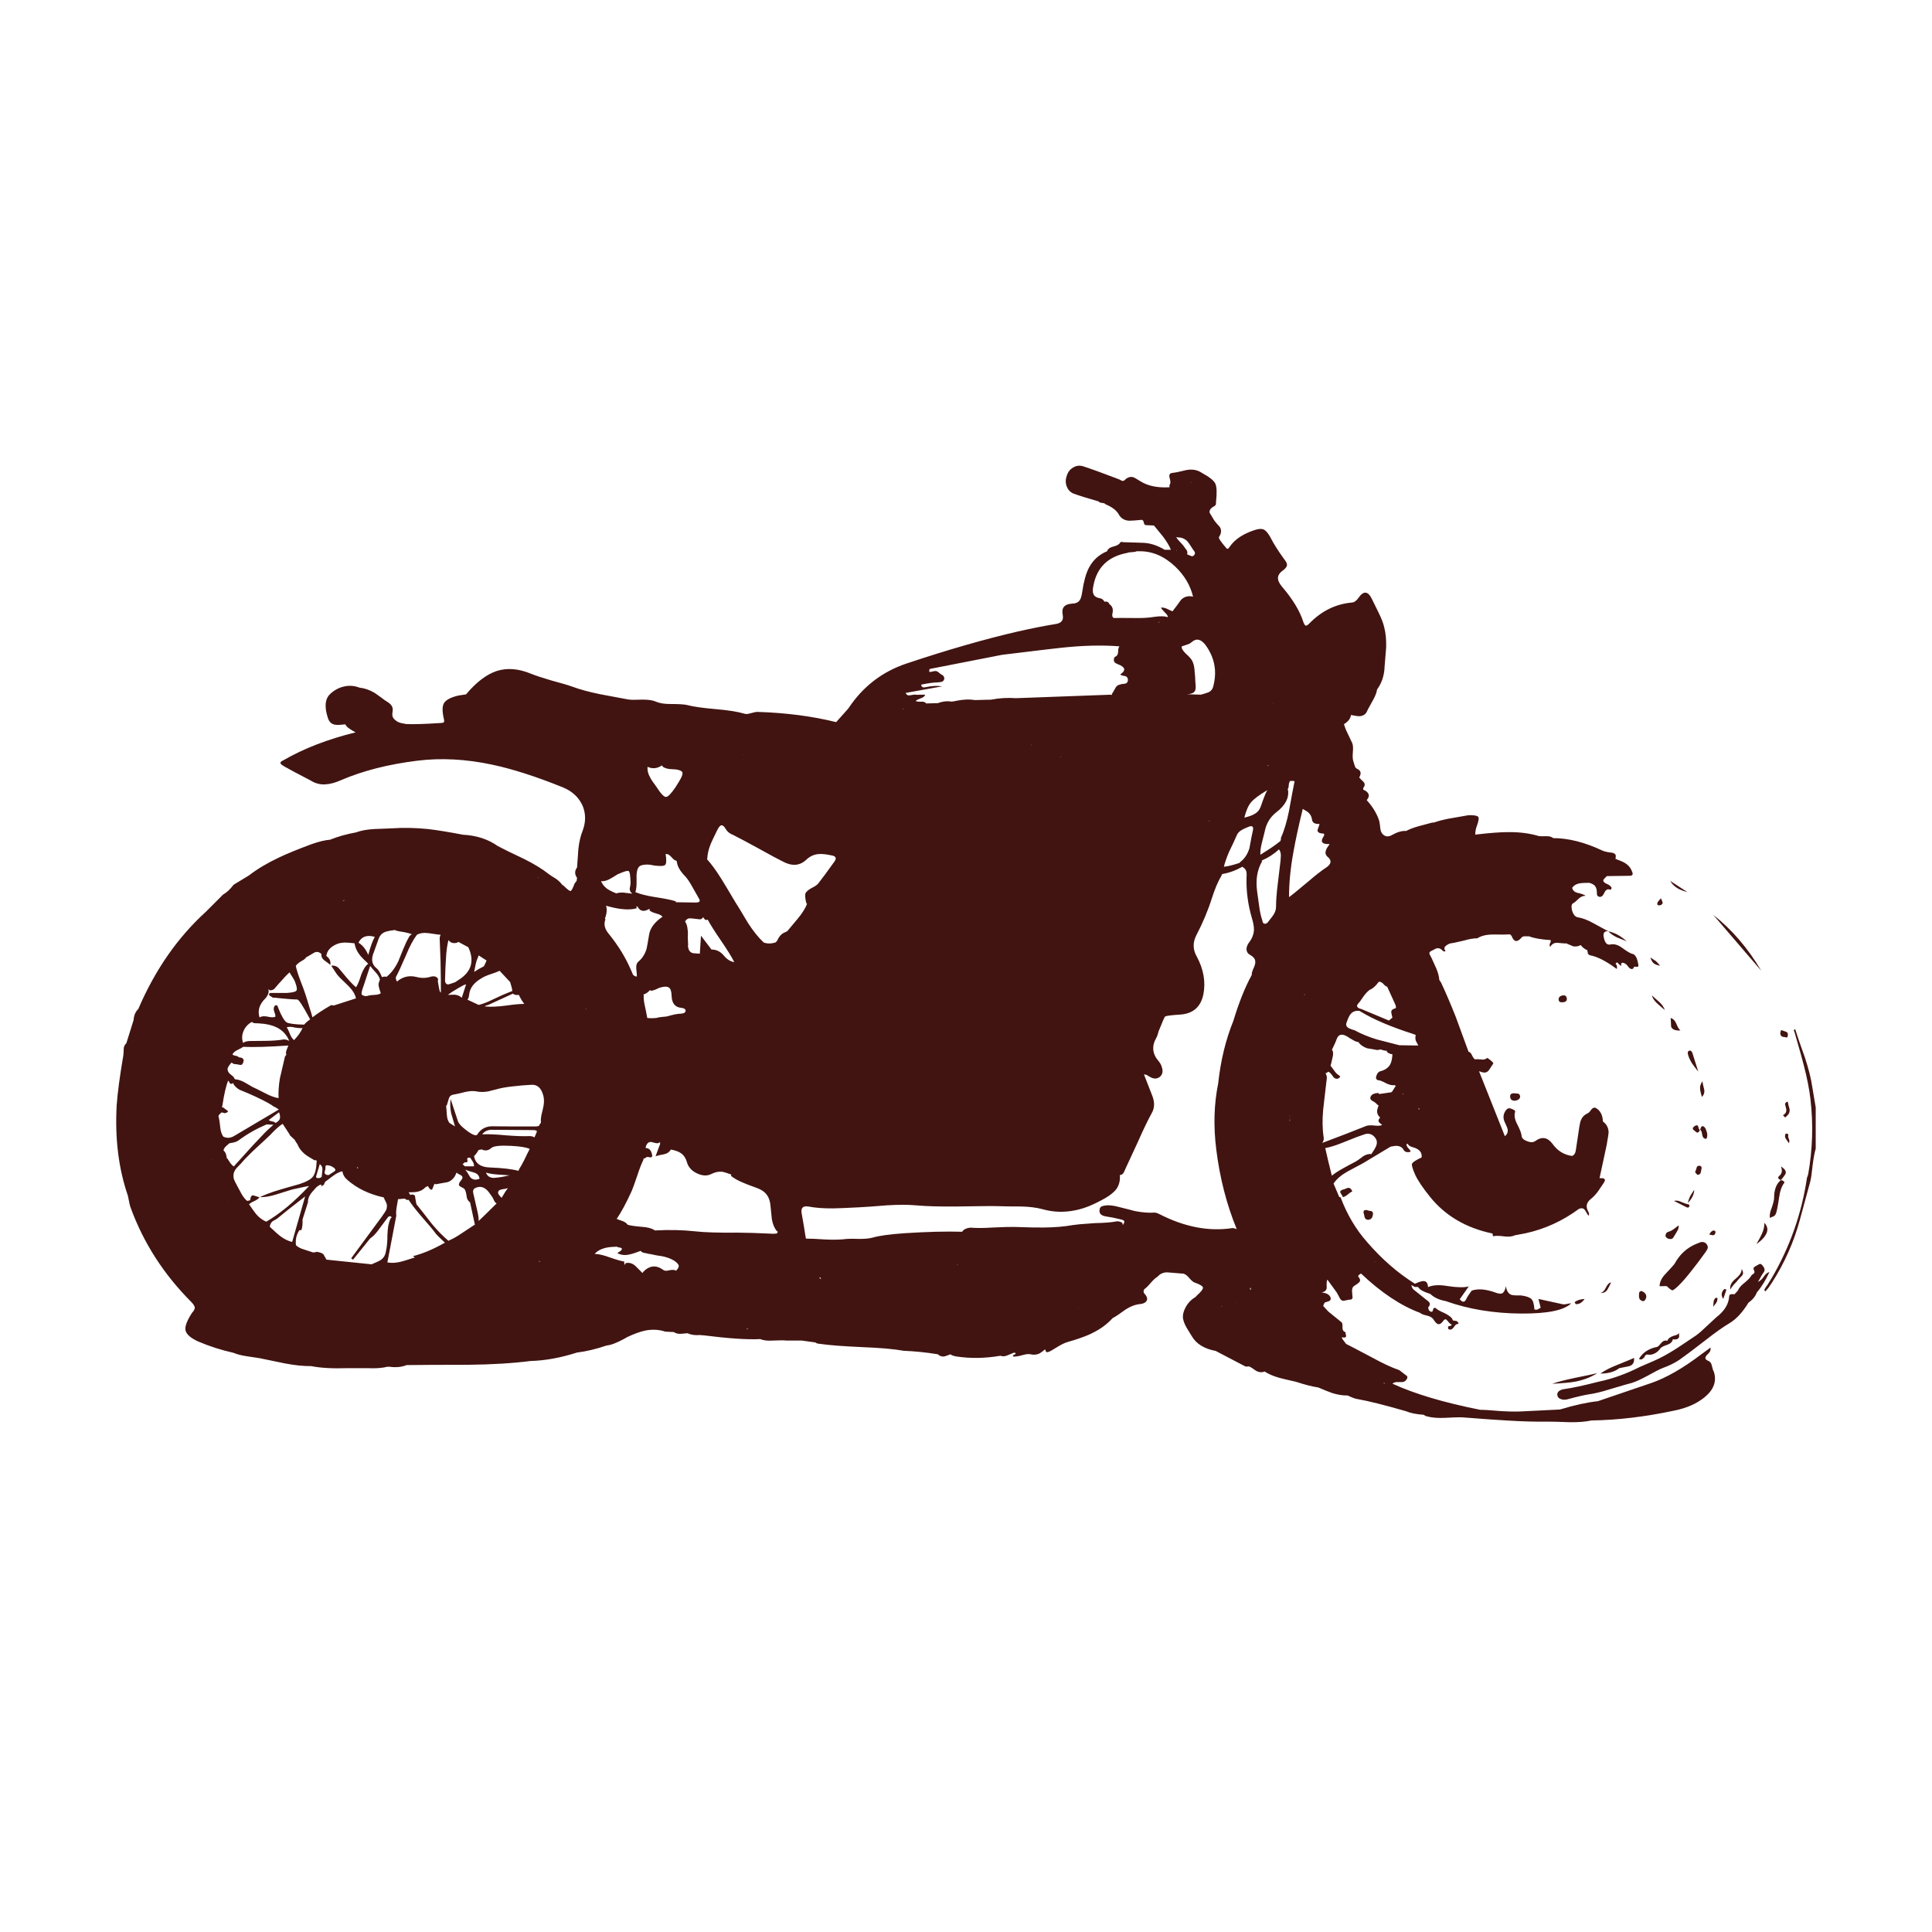 <?xml version="1.0" encoding="utf-8"?>
<!-- Generator: Adobe Illustrator 16.0.0, SVG Export Plug-In . SVG Version: 6.00 Build 0)  -->
<!DOCTYPE svg PUBLIC "-//W3C//DTD SVG 1.1//EN" "http://www.w3.org/Graphics/SVG/1.1/DTD/svg11.dtd">
<svg version="1.1" id="Layer_1" xmlns="http://www.w3.org/2000/svg" xmlns:xlink="http://www.w3.org/1999/xlink" x="0px" y="0px"
	 width="400px" height="400px" viewBox="0 0 400 400" enable-background="new 0 0 400 400" xml:space="preserve">
<g>
	<path fill-rule="evenodd" clip-rule="evenodd" fill="#411411" d="M284.055,124.05c0.303,0.624,0.768,1.572,1.393,2.842
		c0.563,1.129,0.947,2.127,1.146,2.994v0.03c0.303,1.149,0.436,2.51,0.395,4.083c-0.082,0.927-0.191,2.298-0.332,4.113
		c0,0.181-0.01,0.363-0.031,0.544c-0.162,1.572-0.664,2.934-1.512,4.083c-0.102,0.665-0.402,1.442-0.908,2.328
		c-0.746,1.311-1.139,2.047-1.178,2.208c-0.283,0.605-0.777,0.937-1.482,0.998c-0.281,0.04-0.896-0.041-1.844-0.242
		c-0.082,0.726-0.566,1.36-1.453,1.904l0.363,1.059l1.361,2.873c0.16,0.404,0.201,1.029,0.121,1.875
		c-0.08,0.867-0.041,1.513,0.121,1.937c0.08,0.242,0.17,0.534,0.271,0.876c0.082,0.322,0.271,0.544,0.576,0.665
		c0.703,0.343,0.824,0.917,0.361,1.724c0.041,0.121,0.332,0.434,0.877,0.937c0.344,0.383,0.322,0.807-0.061,1.271v0.333
		c0.564,0.242,0.918,0.523,1.059,0.847c0.201,0.363,0.09,0.806-0.332,1.33c1.289,1.432,2.156,2.883,2.6,4.354
		c0.082,0.323,0.152,0.837,0.213,1.542c0.08,0.605,0.313,1.049,0.695,1.331c0.523,0.383,1.129,0.363,1.813-0.06
		c1.049-0.584,1.998-0.847,2.844-0.787c0.666-0.363,1.543-0.695,2.631-0.998c0.605-0.161,1.514-0.403,2.721-0.726l0.424-0.03
		c0.787-0.282,1.785-0.545,2.994-0.787c0.688-0.121,1.725-0.302,3.115-0.544l1.027-0.182c1.131-0.021,1.795,0.091,1.998,0.333
		c0.201,0.262,0.1,0.917-0.305,1.966c-0.201,0.565-0.303,1.139-0.303,1.723c2.926-0.342,5.152-0.514,6.686-0.514
		c2.418-0.04,4.615,0.242,6.592,0.847v-0.03c0.182,0.041,0.664,0.051,1.451,0.03c0.604-0.021,1.078,0.111,1.422,0.393
		c3.145,0,6.551,0.867,10.221,2.601c0.463,0.202,1.139,0.342,2.025,0.423c0.404,0.122,0.637,0.303,0.695,0.545
		c0.021,0.141,0,0.383-0.059,0.726c0.967,0.363,1.602,0.635,1.904,0.817c0.645,0.383,1.109,0.876,1.391,1.481
		c0.182,0.403,0.271,0.665,0.271,0.787c-0.02,0.322-0.301,0.463-0.846,0.423c-2.016,0.041-3.52,0.06-4.506,0.06
		c-0.443,0.424-0.686,0.696-0.727,0.817c-0.059,0.303,0.191,0.575,0.756,0.816c0.363,0.142,0.645,0.343,0.848,0.605
		c0.162,0.181,0.121,0.383-0.121,0.605c-0.543-0.262-0.979-0.05-1.299,0.635c-0.303,0.706-0.697,0.958-1.18,0.756
		c-0.223-0.101-0.334-0.282-0.334-0.544c0-0.726-0.102-1.23-0.303-1.513c-0.201-0.342-0.625-0.604-1.27-0.786
		c-0.867,0-1.512,0.03-1.936,0.091c-0.725,0.121-1.27,0.443-1.633,0.968l0.029,0.03c0.143,0.525,0.525,0.856,1.15,0.998
		c0.826,0.182,1.369,0.383,1.633,0.604c-0.484-0.02-0.938,0.151-1.361,0.514c-0.564,0.545-0.938,0.867-1.119,0.968
		c-0.443,0.141-0.553,0.666-0.332,1.573c0.262,0.846,0.654,1.31,1.18,1.391c0.947,0.141,2.035,0.555,3.266,1.24
		c0.686,0.363,1.703,0.917,3.055,1.664c1.35,0.282,2.609,0.967,3.779,2.056c-0.887-0.343-1.563-0.615-2.025-0.817
		c-0.746-0.363-1.33-0.776-1.754-1.239c-0.385-0.061-0.666,0.02-0.846,0.242c-0.143,0.222-0.184,0.494-0.123,0.817
		c0.203,1.29,0.676,1.844,1.422,1.663c0.785-0.162,1.604,0.081,2.449,0.725c1.008,0.746,1.723,1.159,2.146,1.241
		c0.283,0.041,0.555,0.322,0.818,0.847c0.16,0.423,0.281,0.897,0.361,1.421c0.041,0.302-0.08,0.433-0.361,0.393
		c-0.363-0.082-0.576-0.021-0.635,0.181c-0.082,0.222-0.234,0.313-0.455,0.272c-0.242-0.06-0.434-0.191-0.574-0.392
		c-0.203-0.222-0.342-0.394-0.424-0.515c-0.201-0.182-0.412-0.302-0.635-0.363c-0.322-0.081-0.484,0.021-0.484,0.303v0.332
		c-0.08,0-0.363-0.251-0.846-0.756l-0.332,0.302c0.303,0.222,0.393,0.585,0.271,1.088c-2.156-1.612-4.002-2.56-5.535-2.842
		c-0.221-0.06-0.373-0.202-0.453-0.423c0-0.021-0.039-0.232-0.121-0.636c-0.523-0.201-0.977-0.554-1.361-1.059
		c-0.463,0.263-0.967,0.354-1.512,0.273c-0.119-0.041-0.584-0.232-1.391-0.575l0.029-0.061c-0.141,0.061-0.756,0.031-1.844-0.09
		c-0.727-0.061-1.25,0.211-1.572,0.816c-0.182-0.182-0.203-0.424-0.061-0.727c0.162-0.302,0.201-0.523,0.121-0.665
		c-1.855-0.101-3.367-0.363-4.537-0.787c-0.059,0.021-0.313,0.021-0.756,0c-0.342,0-0.584,0.091-0.725,0.273
		c-0.887,1.028-1.563,0.937-2.027-0.273c-0.18-0.302-0.352-0.433-0.514-0.393c-0.262,0.041-1.391,0.05-3.387,0.03
		c-1.35,0-2.428,0.262-3.236,0.787c-0.725-0.02-1.672,0.142-2.842,0.484c-1.432,0.343-2.4,0.544-2.902,0.605
		c-0.445,0.222-0.736,0.413-0.877,0.575c-0.264,0.262-0.242,0.594,0.061,0.998c-0.223,0.081-0.395,0.071-0.514-0.03
		c-0.162-0.141-0.273-0.243-0.334-0.303c-0.344-0.283-0.725-0.353-1.148-0.212c-0.021,0-0.354,0.172-0.998,0.515
		c-0.344,0.161-0.443,0.393-0.303,0.695c0.1,0.202,0.242,0.474,0.424,0.817c0.201,0.484,0.535,1.22,0.998,2.207
		c0.342,0.867,0.533,1.623,0.574,2.268l0.363,0.545c0.926,1.956,1.934,4.305,3.023,7.046c0.605,1.612,1.492,4.031,2.66,7.258
		c0.303,0.08,0.545,0.333,0.727,0.756c0.221,0.464,0.434,0.746,0.635,0.847c0.182-0.061,0.584-0.061,1.209,0
		c0.504,0.101,0.918,0.01,1.24-0.272c0.061-0.081,0.324,0.081,0.787,0.484c0.484,0.363,0.635,0.614,0.453,0.757
		c-0.363,0.544-0.635,0.957-0.816,1.238c-0.342,0.465-0.797,0.615-1.361,0.454l-0.695-0.212l5.354,13.457
		c0.463-0.383,0.654-0.846,0.574-1.391c-0.041-0.262-0.223-0.726-0.545-1.391c-0.482-0.947-0.412-1.825,0.213-2.632
		c0.303-0.383,0.664-0.473,1.088-0.271c0.605,0.201,0.867,0.412,0.787,0.635c-0.223,0.706-0.092,1.532,0.393,2.479
		c0.605,1.17,0.918,1.985,0.938,2.449c0.039,0.504,0.424,0.888,1.148,1.149c0.705,0.282,1.271,0.272,1.695-0.03
		c1.35-0.987,2.539-0.796,3.566,0.575c1.029,1.45,2.381,2.288,4.053,2.509c0.402-0.14,0.654-0.493,0.756-1.059l0.756-5.049
		c0.102-0.665,0.223-1.13,0.363-1.392c0.201-0.483,0.523-0.856,0.967-1.119l0.303-0.181c0.223-0.041,0.494-0.303,0.816-0.787
		c0.322-0.382,0.635-0.504,0.938-0.361c0.947,0.544,1.441,1.48,1.482,2.811c0.746,0.545,1.139,1.271,1.178,2.179
		c0,0.322-0.109,1.078-0.332,2.269c0,0.059-0.01,0.14-0.029,0.24l-1.512,7.046c0.523-0.02,0.857,0.031,0.998,0.152
		c0.201,0.181,0.119,0.514-0.242,0.998c-0.504,0.766-0.887,1.33-1.148,1.693c-0.484,0.625-0.949,1.107-1.393,1.451
		c-0.947,0.745-1.129,1.623-0.543,2.631c0.201,0.383,0.211,0.665,0.029,0.847c-0.02,0-0.252-0.373-0.695-1.119
		c-0.303-0.443-0.736-0.534-1.301-0.272c-3.365,2.48-7.025,4.153-10.977,5.02l-2.238,0.424c-0.545,0.263-1.26,0.343-2.148,0.242
		c-1.068-0.142-1.813-0.161-2.236-0.061c-0.121,0.041-0.191-0.01-0.211-0.151c0-0.181-0.021-0.313-0.061-0.392
		c-5.424-1.131-9.719-3.641-12.883-7.531c-1.572-1.955-2.621-3.519-3.145-4.688c-0.525-1.209-0.736-1.944-0.637-2.208
		c0.121-0.321,0.787-0.766,1.996-1.33c0.121-1.027-0.463-1.723-1.752-2.086c-0.605-0.162-0.969-0.383-1.09-0.666l-0.152-0.06h-0.119
		c-0.063,0.262,0.049,0.555,0.332,0.877c0.303,0.302,0.473,0.555,0.514,0.756c-0.807,0.241-1.34,0.03-1.602-0.635
		c-0.322-0.344-0.717-0.534-1.18-0.575c-0.303-0.02-0.756,0.031-1.361,0.152l-5.686,3.416c-1.471,0.786-2.58,1.382-3.326,1.784
		c-1.27,0.726-2.207,1.542-2.813,2.449l1.18,2.783l0.271,0.06c1.33,3.549,3.166,6.644,5.504,9.284
		c3.025,3.508,6.32,6.381,9.889,8.618c0.988-0.463,1.674-0.635,2.057-0.514c0.404,0.121,0.625,0.523,0.666,1.21
		c0.988-0.444,2.348-0.515,4.082-0.212c1.996,0.303,3.447,0.323,4.355,0.06l-1.877,2.662c0.566,0.705,1.02,0.686,1.361-0.061
		c0.223-0.464,0.596-1.039,1.119-1.724c1.291-0.443,2.914-0.313,4.869,0.392c0.625,0.243,1.098,0.303,1.42,0.183
		c0.365-0.183,0.625-0.676,0.787-1.482c0.162,1.029,0.574,1.634,1.24,1.815c0.424,0.08,1.059,0.109,1.904,0.09
		c1.049,0.142,1.754,0.384,2.117,0.727c0.363,0.362,0.576,1.079,0.635,2.147c0.201,0.101,0.434,0.11,0.697,0.029
		c0.119-0.061,0.32-0.182,0.604-0.362l-0.453-1.814l4.838,1.059c0.242,0.08,0.555,0.08,0.938,0c0.484-0.102,0.816-0.152,0.998-0.152
		c-1.471,1.453-4.93,2.158-10.373,2.117c-5.684-0.04-10.877-0.896-15.574-2.57c-1.41-0.262-2.479-0.756-3.205-1.482
		c-0.766-0.261-1.238-0.442-1.42-0.544c-0.504-0.222-0.887-0.524-1.15-0.906h-0.635l-0.725-0.394
		c0.061,0.504,0.301,0.887,0.725,1.149l2.602,2.086c0.564,0.384,0.645,0.807,0.242,1.27c-0.121,0.122-0.121,0.294,0,0.516
		c0.039,0.201,0.15,0.342,0.332,0.423c0.342,0.201,0.545,0.05,0.604-0.454c0.041-0.141,0.123-0.231,0.244-0.272
		c0.121-0.02,0.221,0,0.303,0.062c0.301,0.302,0.865,0.624,1.691,0.968c0.787,0.383,1.33,0.756,1.633,1.118
		c0.061,0.081,0.131,0.231,0.213,0.454c0.443,0.08,0.695,0.121,0.756,0.121c0.242,0.12,0.383,0.322,0.424,0.604
		c-0.344-0.039-0.627,0.122-0.848,0.485c-0.262,0.382-0.494,0.604-0.695,0.664c-0.344,0.061-0.545,0-0.605-0.181
		c-0.02-0.081-0.029-0.171-0.029-0.272c0-0.121,0.029-0.191,0.09-0.211c0.121-0.041,0.313-0.091,0.576-0.151
		c0.18-0.061,0.059-0.223-0.363-0.484c-0.242-0.303-0.424-0.515-0.545-0.635c-0.223-0.262-0.463-0.222-0.727,0.12
		c-0.424,0.605-0.826,0.828-1.209,0.665c-0.242-0.1-0.525-0.412-0.848-0.937c-0.262-0.382-0.705-0.646-1.33-0.786
		c-0.746-0.161-1.229-0.353-1.451-0.574c-3.971-1.472-8.043-4.185-12.217-8.136c-0.484,0.263-0.666,0.484-0.545,0.666
		c0.363,0.403,0.445,0.756,0.242,1.059c-0.121,0.16-0.414,0.393-0.877,0.694c-0.344,0.162-0.555,0.404-0.635,0.727
		c-0.061,0.262-0.061,0.604,0,1.028c0.041,0.464,0.061,0.756,0.061,0.877c-0.061,0.262-0.293,0.383-0.697,0.362
		c-0.443,0.102-0.795,0.172-1.057,0.212c-0.402,0.062-0.705-0.131-0.908-0.574l-0.604-1.12l-1.936-2.66
		c-0.141,0.162-0.191,0.666-0.152,1.513c0.041,0.624-0.311,0.998-1.057,1.118c1.107,0.141,1.732,0.525,1.875,1.149
		c0.061,0.322-0.051,0.544-0.334,0.665c-0.363,0.101-0.645,0.192-0.846,0.272c-0.061,0.021-0.133,0.131-0.213,0.333l-0.15,0.393
		l1.059,1.149l2.752,2.237c0.16,0.142,0.221,0.515,0.182,1.12c0,0.503,0.221,0.815,0.664,0.937
		c-0.061,0.101-0.031,0.343,0.092,0.726c0.039,0.322-0.232,0.434-0.818,0.333c-0.139-0.041-0.09,0.121,0.152,0.483
		c0.424,0.544,0.645,0.837,0.666,0.877c0.543,0.263,2.359,1.21,5.443,2.844c2.156,1.188,4,2.045,5.533,2.569
		c0.08,0.04,0.453,0.322,1.119,0.848c0.262,0.181,0.414,0.292,0.453,0.332c0.162,0.161,0.182,0.363,0.061,0.604
		c-0.223,0.424-0.533,0.656-0.938,0.695c-0.465,0-0.826,0-1.088,0c-0.404,0-0.736,0.111-1,0.333
		c4.598,2.116,10.656,3.921,18.176,5.413c0.807,0,2.248,0.091,4.324,0.272c1.773,0.101,3.186,0.121,4.234,0.06l7.953-0.393
		c2.982-0.907,5.605-1.481,7.861-1.725l11.1-3.778c3.064-1.068,6.461-3.015,10.189-5.837l2.027-1.482
		c0.041,0.363-0.021,0.666-0.182,0.908c-0.021,0.06-0.162,0.222-0.424,0.483c-0.645,0.604-0.613,1.048,0.092,1.331
		c0.422,0.161,0.686,0.503,0.787,1.027c0.16,0.686,0.301,1.109,0.422,1.271c0.625,1.976-0.039,3.75-1.996,5.321
		c-1.611,1.291-3.658,2.188-6.139,2.692c-6.027,1.29-11.764,1.976-17.207,2.057c-1.229,0.262-2.73,0.383-4.506,0.362
		c-2.016-0.08-3.527-0.121-4.535-0.121c-2.521,0.041-5.383-0.04-8.588-0.241c-1.574-0.081-4.438-0.283-8.59-0.605
		c-0.604-0.08-1.943-0.061-4.021,0.062c-1.592,0.079-2.902-0.031-3.932-0.333c-0.121-0.021-0.322-0.121-0.604-0.303
		c-1.492-0.101-2.691-0.343-3.6-0.726c-4.455-1.29-7.842-2.137-10.16-2.541c-0.283-0.04-0.615-0.141-0.998-0.303
		c-0.424-0.181-0.746-0.322-0.969-0.423c-0.967,0.02-2.006-0.141-3.115-0.483c-0.703-0.241-1.693-0.635-2.963-1.18
		c-1.25-0.182-2.791-0.574-4.625-1.179c-1.877-0.424-2.984-0.687-3.328-0.787c-1.25-0.343-2.297-0.785-3.145-1.33
		c-0.545,0.222-1.119,0.182-1.723-0.121c-0.627-0.464-1.121-0.776-1.482-0.937c-0.424,0.06-0.707,0.05-0.848-0.031l-6.078-3.176
		c-2.379-0.442-4.031-1.471-4.959-3.084c-0.424-0.686-0.746-1.21-0.967-1.573c-0.383-0.645-0.637-1.219-0.758-1.723
		c-0.221-0.746-0.08-1.603,0.424-2.57c0.484-0.947,1.18-1.684,2.088-2.208l0.271-0.303c0.906-0.806,1.33-1.371,1.27-1.693
		c-0.102-0.302-0.695-0.646-1.783-1.027c-0.283-0.101-0.697-0.474-1.24-1.12c-0.463-0.523-0.947-0.766-1.451-0.726
		c-1.129-0.101-1.977-0.171-2.541-0.211c-0.988-0.121-1.783,0.171-2.389,0.877c-0.363,0.201-0.787,0.574-1.271,1.118
		c-0.543,0.646-0.947,1.068-1.209,1.271c-0.221,0.121-0.352,0.292-0.393,0.515c-0.039,0.222,0,0.403,0.121,0.544
		c0.605,0.645,0.756,1.179,0.453,1.603c-0.201,0.322-0.625,0.524-1.27,0.605c-0.967,0.08-1.977,0.453-3.025,1.118
		c-1.168,0.867-2.076,1.472-2.721,1.814c-1.129,1.251-2.549,2.288-4.264,3.114c-0.182,0.102-0.393,0.202-0.635,0.303
		c-1.168,0.504-2.602,0.999-4.295,1.481c-0.584,0.162-1.25,0.464-1.994,0.908c-0.969,0.604-1.584,0.967-1.846,1.089
		c-0.322,0.141-0.555,0.171-0.695,0.091c-0.08-0.062-0.15-0.242-0.213-0.545c-0.523,0.443-0.977,0.756-1.359,0.938
		c-0.545,0.201-1.1,0.232-1.664,0.091c-0.424-0.102-1.027-0.03-1.814,0.211c-0.807,0.223-1.422,0.303-1.844,0.243
		c-0.021-0.182,0.07-0.313,0.271-0.394s0.303-0.131,0.303-0.151c-0.061-0.282-0.283-0.323-0.666-0.121
		c-0.504,0.201-0.896,0.363-1.18,0.484c-0.482,0.182-0.916,0.191-1.301,0.029c-3.164,0.545-6.208,0.596-9.131,0.152
		c-0.646-0.122-1.059-0.272-1.24-0.454c-0.584,0.242-1.018,0.393-1.3,0.454c-0.484,0.06-0.918-0.091-1.301-0.454
		c-2.318-0.383-4.678-0.625-7.076-0.726c-2.016-0.363-4.889-0.615-8.619-0.757c-3.992-0.181-6.875-0.402-8.648-0.665
		c-0.544-0.04-0.877-0.141-0.998-0.302l-2.843-0.394h-3.205c-0.403-0.061-1.311-0.061-2.722,0c-1.109,0.08-1.997-0.02-2.661-0.302
		c-2.621,0.14-6.552-0.122-11.794-0.786c-0.302,0-0.524-0.021-0.665-0.061c-0.968,0.101-1.835-0.021-2.601-0.364
		c-0.645,0.042-1.128,0.081-1.452,0.122c-0.564,0.021-1.018-0.102-1.361-0.363l-1.784-0.091c-1.27-0.424-2.621-0.503-4.052-0.242
		c-1.089,0.222-2.359,0.676-3.811,1.361l-0.696,0.393c-1.512,0.827-2.711,1.281-3.598,1.361c-2.198,0.746-4.234,1.229-6.109,1.452
		c-3.407,1.088-6.613,1.673-9.616,1.753c-3.609,0.464-7.893,0.726-12.853,0.786c-5.685,0-9.959,0.021-12.822,0.061
		c-1.048,0.424-2.258,0.534-3.629,0.333l-0.181,0.03l-0.121-0.03c-1.088,0.282-2.47,0.383-4.143,0.303c-2.54,0-3.931,0-4.173,0
		c-3.104,0.101-5.604-0.04-7.5-0.424c-1.552,0.02-3.346-0.161-5.383-0.545c-2.359-0.483-4.113-0.847-5.262-1.088
		c-0.04,0-0.968-0.141-2.782-0.424c-1.068-0.161-1.956-0.393-2.661-0.695c-2.54-0.565-4.99-1.351-7.348-2.359
		c-1.573-0.725-2.439-1.501-2.601-2.328c-0.142-0.786,0.313-1.985,1.361-3.598c0.383-0.403,0.574-0.776,0.574-1.119
		c-0.081-0.344-0.333-0.726-0.756-1.149c-5.665-5.686-9.828-12.146-12.489-19.384c-0.161-0.363-0.363-1.22-0.605-2.57
		c-1.936-5.604-2.711-11.854-2.329-18.749c0.182-2.561,0.635-5.969,1.361-10.222c0.041-0.141,0.071-0.585,0.091-1.331
		c0-0.544,0.182-0.968,0.544-1.27l1.512-4.838c0.06-0.948,0.383-1.704,0.967-2.269c3.468-8.084,8.125-14.788,13.971-20.11
		l3.599-3.599c0.686-0.363,1.412-1.038,2.177-2.026l3.145-1.905c1.753-1.351,3.831-2.591,6.229-3.72
		c1.653-0.787,3.861-1.693,6.623-2.722c1.573-0.564,2.894-0.886,3.962-0.968c1.592-0.646,3.376-1.148,5.352-1.511
		c1.049-0.383,2.309-0.616,3.78-0.696c0.847-0.041,2.107-0.091,3.78-0.151c2.257-0.161,4.717-0.111,7.378,0.151
		c1.875,0.222,4.294,0.614,7.258,1.179c2.782,0.142,5.181,0.927,7.197,2.358c1.169,0.625,2.963,1.502,5.382,2.631
		c2.097,1.048,3.811,2.097,5.141,3.145c0.303,0.242,0.797,0.564,1.482,0.968c0.544,0.383,0.958,0.776,1.24,1.18l0.423,0.333
		c0.766,0.745,1.229,1.088,1.391,1.028c0.202-0.08,0.474-0.595,0.816-1.542c0.202-0.242,0.343-0.423,0.423-0.544l0.091-0.636
		c-0.524-0.725-0.524-1.441,0-2.146c0.181-2.359,0.272-3.628,0.272-3.811c0.161-1.452,0.443-2.682,0.846-3.689
		c0.726-1.875,0.726-3.659,0-5.353c-0.786-1.694-2.126-2.934-4.021-3.72c-5.584-2.257-10.483-3.83-14.697-4.717
		c-5.403-1.149-10.554-1.421-15.453-0.817c-6.028,0.746-11.29,2.086-15.786,4.022c-1.23,0.544-2.319,0.837-3.266,0.876
		c-1.089,0.082-2.137-0.201-3.145-0.847c-2.42-1.249-4.214-2.207-5.383-2.872c-0.363-0.222-0.595-0.393-0.695-0.515
		c-0.202-0.261-0.021-0.514,0.544-0.756c4.213-2.438,9.193-4.364,14.939-5.776c-0.544-0.281-0.938-0.514-1.179-0.695
		c-0.444-0.262-0.767-0.584-0.968-0.968c-0.948,0.121-1.623,0.151-2.026,0.091c-0.746-0.082-1.26-0.524-1.542-1.332
		c-0.786-2.338-0.635-4.022,0.453-5.049c0.827-0.767,1.744-1.271,2.752-1.512c1.109-0.283,2.218-0.212,3.326,0.211
		c1.008,0.101,2.037,0.454,3.084,1.059c0.343,0.222,1.129,0.786,2.359,1.693c0.081,0.021,0.162,0.071,0.243,0.151
		c0.866,0.504,1.26,1.109,1.179,1.814c-0.081,0.525-0.101,0.887-0.06,1.089c0.04,0.343,0.272,0.675,0.695,0.998
		c0.303,0.242,0.655,0.414,1.059,0.515c0.262,0.06,0.625,0.13,1.088,0.211c1.371,0.081,3.74,0.01,7.106-0.211
		c0.303,0,0.504-0.031,0.605-0.091c0.162-0.081,0.202-0.303,0.121-0.666c-0.383-1.573-0.383-2.691,0-3.356
		c0.423-0.686,1.421-1.21,2.994-1.573l1.573-0.242c2.117-2.52,4.233-4.133,6.35-4.838c2.137-0.686,4.485-0.504,7.046,0.543
		c1.049,0.424,2.48,0.897,4.294,1.422c2.097,0.564,3.528,0.988,4.294,1.271c1.653,0.604,3.578,1.128,5.776,1.571
		c0.302,0.061,2.248,0.424,5.836,1.089c0.423,0.081,1.381,0.091,2.873,0.031c1.21-0.02,2.167,0.121,2.873,0.423
		c0.766,0.343,1.835,0.504,3.206,0.484c1.552,0,2.631,0.071,3.236,0.212c1.169,0.322,3.135,0.605,5.896,0.847
		c2.601,0.222,4.576,0.534,5.927,0.938c0.323,0.121,0.766,0.09,1.331-0.091c0.645-0.182,1.108-0.272,1.391-0.272
		c5.907,0.181,11.34,0.886,16.3,2.116l2.51-2.812c2.984-4.516,6.996-7.621,12.036-9.314c8.507-2.842,16.218-5.061,23.134-6.653
		c3.064-0.686,5.615-1.189,7.65-1.512c0.625-0.081,1.068-0.272,1.332-0.574c0.281-0.303,0.361-0.756,0.24-1.361
		c-0.281-1.431,0.344-2.197,1.875-2.298c0.787-0.02,1.33-0.251,1.633-0.695c0.242-0.303,0.424-0.908,0.545-1.814
		c0.303-2.077,0.756-3.71,1.361-4.899c0.848-1.613,2.107-2.762,3.779-3.447c0.141-0.464,0.564-0.787,1.27-0.968
		c0.746-0.182,1.211-0.434,1.391-0.757c0.123-0.222,0.324-0.272,0.607-0.151l3.959,0.121c1.574,0.02,3.137,0.504,4.689,1.452h1.299
		c-0.342-0.827-0.877-1.724-1.602-2.691c-0.848-1.029-1.482-1.805-1.906-2.329l-1.754-0.09c-0.182-0.02-0.313-0.251-0.393-0.695
		c-0.102-0.343-0.322-0.464-0.666-0.363h-0.029c-1.029,0.101-1.793,0.151-2.299,0.151c-0.867-0.04-1.541-0.403-2.025-1.088
		c-0.484-0.968-1.432-1.734-2.844-2.299c-0.1-0.161-0.342-0.261-0.725-0.302c-0.363-0.021-0.605-0.121-0.727-0.303
		c-2.318-0.665-4.031-1.199-5.141-1.603c-0.686-0.262-1.168-0.755-1.451-1.481c-0.283-0.706-0.283-1.452,0-2.238
		c0.242-0.786,0.695-1.36,1.361-1.723c0.625-0.383,1.32-0.453,2.086-0.212c1.613,0.524,4.002,1.391,7.168,2.601
		c0.141,0.041,0.371,0.151,0.693,0.333c0.283,0.121,0.506,0.09,0.666-0.091c0.545-0.565,1.139-0.766,1.785-0.604
		c0.201,0.06,0.715,0.353,1.541,0.876c1.533,0.947,3.518,1.351,5.959,1.209c0-0.302,0.008-0.483,0.029-0.543
		c0.223-0.203,0.223-0.666,0-1.392c-0.162-0.605,0-0.948,0.484-1.028c0.664-0.061,1.664-0.262,2.992-0.605
		c1.15-0.202,2.148-0.05,2.994,0.453l0.182,0.121c1.574,0.848,2.512,1.593,2.813,2.238c0.303,0.645,0.354,1.885,0.152,3.72
		l-0.031,0.574c-0.08,0.182-0.201,0.313-0.363,0.394c-0.725,0.383-1.037,0.826-0.938,1.331c0.041,0.06,0.324,0.534,0.848,1.421
		c0.221,0.363,0.645,0.876,1.27,1.542c0.385,0.625,0.324,1.321-0.182,2.086c-0.119,0.223,0.383,0.979,1.514,2.268
		c0.139,0.202,0.291,0.222,0.451,0.061c0.082-0.08,0.184-0.212,0.303-0.393c1.049-1.492,2.754-2.621,5.113-3.387
		c0.826-0.283,1.471-0.313,1.934-0.091c0.404,0.201,0.828,0.696,1.271,1.481c0.705,1.392,1.682,2.943,2.932,4.658
		c0.383,0.463,0.576,0.856,0.576,1.179c-0.041,0.342-0.283,0.686-0.727,1.028c-0.727,0.504-1.109,1.028-1.15,1.573
		c-0.039,0.544,0.232,1.169,0.818,1.875c2.236,2.601,3.719,5.05,4.443,7.349c0.143,0.383,0.293,0.625,0.455,0.726
		c0.182,0.041,0.424-0.091,0.725-0.393c2.561-2.642,5.535-4.103,8.922-4.385c0.424-0.04,0.836-0.332,1.24-0.877
		C282.281,122.255,283.229,122.315,284.055,124.05z M345.807,182.383l3.568,2.329c-0.867-0.242-1.543-0.504-2.027-0.787
		C346.662,183.522,346.148,183.008,345.807,182.383z M246.738,99.917c0-0.04,0-0.071,0-0.09l-0.121,0.03
		C246.658,99.877,246.697,99.897,246.738,99.917z M234.762,114.282c-0.785,0.041-1.229,0.101-1.328,0.181
		c-3.973,0.727-6.32,2.974-7.047,6.744c-0.182,0.806-0.182,1.401,0,1.785c0.182,0.484,0.686,0.786,1.512,0.907
		c0.322,0.101,0.574,0.323,0.756,0.666c0.545-0.08,0.887,0.091,1.027,0.514c0.605,0.404,0.826,0.998,0.666,1.785
		c-0.141,0.564-0.07,0.917,0.213,1.059c0.02,0.021,0.049,0.03,0.09,0.03c0.584-0.021,1.916-0.021,3.992,0
		c1.773,0.041,3.225-0.041,4.354-0.242c1.17-0.162,2.066-0.152,2.691,0.03c0.041,0.02,0.072,0.041,0.092,0.061
		c0.02,0,0.029-0.01,0.029-0.031c-0.039-0.282-0.221-0.574-0.545-0.877c-0.523-0.523-0.826-0.887-0.906-1.088
		c0.443-0.061,0.947,0.061,1.514,0.363c0.342,0.181,0.645,0.313,0.906,0.393c0.039-0.081,0.1-0.171,0.18-0.272
		c0.363-0.443,0.889-1.15,1.574-2.117c0.686-0.666,1.512-0.877,2.479-0.636c-0.564-2.358-1.805-4.444-3.719-6.259
		c-2.277-2.138-4.748-3.186-7.408-3.145h-0.545C235.176,114.211,234.984,114.261,234.762,114.282z M207.123,149.179h0.029
		l-0.029-0.03V149.179z M243.564,114.04c0.02,0,0.049,0,0.09,0l-0.121-0.151C243.553,113.929,243.564,113.98,243.564,114.04z
		 M246.799,113.465c-0.424-0.705-0.785-1.209-1.088-1.511c-0.506-0.464-1.131-0.696-1.875-0.696c-0.123,0-0.232-0.021-0.334-0.061
		c0.162,0.262,0.354,0.515,0.576,0.757c0.604,0.624,0.957,1.027,1.057,1.209c0.123,0.181,0.313,0.443,0.576,0.786
		c0.141,0.262,0.16,0.534,0.061,0.817c0.1,0.041,0.342,0.141,0.725,0.302c0.322,0.182,0.586,0.111,0.787-0.211
		c0.16-0.182,0.16-0.413,0-0.696C247.041,113.858,246.881,113.626,246.799,113.465z M213.564,154.199
		c-0.061,0-0.111,0.021-0.15,0.06h0.119L213.564,154.199z M229.986,143.827c0.078,0.041,0.16,0.06,0.24,0.06
		c-0.02-0.081-0.031-0.151-0.031-0.211c0.162-0.203,0.365-0.534,0.605-0.999c0.242-0.544,0.586-0.856,1.029-0.937
		c0.201-0.082,0.543-0.142,1.027-0.181c0.383-0.041,0.605-0.263,0.666-0.666c0.041-0.443-0.131-0.746-0.514-0.908
		c-0.525-0.06-0.887-0.171-1.09-0.332c0.523-0.363,0.807-0.696,0.848-0.999c0-0.02,0-0.04,0-0.06c0-0.283-0.283-0.575-0.848-0.877
		c-0.504-0.182-0.855-0.353-1.059-0.515c-0.301-0.282-0.332-0.675-0.09-1.179c0.443-0.141,0.686-0.474,0.727-0.999
		c0-0.605,0.09-1.007,0.271-1.209c-3.609-0.282-7.641-0.181-12.096,0.303c-0.182,0-4.244,0.484-12.188,1.452l-15,2.933
		c-0.222,0.524-0.101,0.716,0.362,0.575c0.384-0.101,0.656-0.151,0.817-0.151c0.262,0,0.514,0.121,0.756,0.363
		c0.161,0.161,0.413,0.332,0.756,0.514c0.242,0.201,0.353,0.443,0.333,0.726c-0.061,0.322-0.242,0.534-0.545,0.635
		c-0.121,0.041-0.423,0.081-0.907,0.121c-0.705,0-1.814,0.151-3.326,0.454c0.021,0.302,0.131,0.484,0.333,0.544
		c0.141,0.061,0.362,0.05,0.665-0.03c1.25-0.262,2.358-0.313,3.326-0.151l-7.56,1.361c0.202,0.423,0.514,0.584,0.937,0.483
		c0.666-0.121,1.019-0.161,1.059-0.121c0.263,0.041,0.595,0.041,0.998,0c0.686,0,1.049,0,1.089,0
		c-0.182,0.383-0.504,0.635-0.968,0.756c-0.524,0.202-0.866,0.382-1.028,0.544c0.202,0.121,0.585,0.171,1.149,0.151
		c0.484-0.041,0.827,0.081,1.028,0.363l2.419-0.06c1.008-0.383,1.985-0.485,2.934-0.303v-0.03l0.151-0.03h0.181
		c0.122-0.041,0.252-0.07,0.394-0.091c1.512-0.323,2.833-0.383,3.961-0.182l3.447-0.09l0.152-0.031
		c1.572-0.302,3.225-0.393,4.957-0.272L229.986,143.827z M219.703,156.648c-0.041-0.02-0.082-0.03-0.121-0.03
		c0,0.02-0.02,0.04-0.061,0.06h0.061C219.621,156.658,219.662,156.648,219.703,156.648z M198.263,152.627h-0.03
		c0,0.04,0.01,0.06,0.03,0.06V152.627z M187.104,146.7h-0.121c0.02,0.06,0.03,0.11,0.03,0.151
		C187.054,146.791,187.083,146.74,187.104,146.7z M268.512,130.067c0-0.062,0-0.112,0-0.151h-0.029
		C268.5,129.973,268.51,130.024,268.512,130.067z M253.029,180.962c-0.041,0.121-0.082,0.222-0.123,0.303
		c-0.725,1.229-1.381,2.762-1.965,4.597c-0.807,2.58-1.906,5.2-3.297,7.862c-0.725,1.471-0.674,2.924,0.152,4.355
		c1.391,2.6,1.846,5.181,1.361,7.741c-0.525,2.621-2.107,4.032-4.748,4.234c-1.955,0.12-3.025,0.262-3.205,0.423
		c-0.123,0.121-0.566,1.139-1.332,3.054c-0.141,0.605-0.303,1.059-0.482,1.362c-0.988,1.732-0.807,3.355,0.543,4.868
		c0.283,0.362,0.475,0.715,0.574,1.058c0.344,0.928,0.213,1.645-0.393,2.147c-0.584,0.443-1.26,0.443-2.025,0
		c-0.182-0.121-0.354-0.222-0.514-0.303c-0.201-0.141-0.445-0.211-0.727-0.211c0.141,0.383,0.727,1.885,1.754,4.506
		c0.504,1.33,0.443,2.52-0.182,3.568c-0.766,1.391-1.684,3.296-2.752,5.715c-1.311,2.863-2.197,4.778-2.66,5.745
		c-0.162,0.404-0.293,0.686-0.395,0.848c-0.201,0.302-0.463,0.453-0.785,0.453c0.02,0.001,0.029,0.021,0.029,0.062
		c0.082,1.088-0.16,2.036-0.727,2.842c-0.482,0.625-1.217,1.229-2.207,1.814c-1.189,0.686-2.348,1.26-3.477,1.724
		c-0.967,0.383-1.906,0.666-2.813,0.847c-2.318,0.483-4.607,0.403-6.865-0.242c-1.189-0.322-2.66-0.503-4.414-0.544
		c-1.977,0-3.469-0.021-4.477-0.061c-1.209-0.04-4.082-0.021-8.618,0.061c-3.568,0.041-6.462-0.04-8.68-0.241
		c-1.612-0.142-3.588-0.142-5.927,0c-2.661,0.221-4.657,0.362-5.987,0.423c-2.319,0.121-4.042,0.191-5.171,0.212
		c-1.976,0.019-3.7-0.11-5.171-0.394c-1.129-0.161-1.572,0.343-1.331,1.513c0.383,2.137,0.635,3.658,0.756,4.565
		c0.04,0.162,0.081,0.353,0.121,0.575c0.968,0,2.319,0.06,4.052,0.182c1.754,0.079,3.226,0.04,4.415-0.122
		c0.403-0.039,1.3-0.039,2.691,0c1.089,0,1.976-0.091,2.662-0.271c1.27-0.384,3.468-0.686,6.592-0.908
		c4.698-0.302,8.669-0.402,11.915-0.302c0.081-0.101,0.192-0.231,0.333-0.393c0.484-0.303,0.979-0.454,1.483-0.454
		c1.088,0.101,2.609,0.091,4.566-0.031c2.055-0.1,3.559-0.14,4.504-0.119c2.684,0.101,4.697,0.14,6.049,0.119
		c2.217-0.019,4.234-0.19,6.047-0.513c0.787-0.122,1.877-0.223,3.268-0.303c0.383-0.021,0.785-0.05,1.209-0.091
		c2.016-0.041,3.518-0.162,4.506-0.362c0.363-0.061,0.766,0.04,1.209,0.302c0.021,0.182,0.063,0.342,0.123,0.484l0.059-0.182
		c0.264-0.362,0.303-0.615,0.123-0.756c-0.123-0.121-0.354-0.211-0.697-0.273c-1.129-0.281-2.137-0.482-3.023-0.604
		c-0.988-0.162-1.422-0.615-1.301-1.361c0.02-0.383,0.201-0.635,0.545-0.756c0.141-0.061,0.463-0.121,0.967-0.181
		c0.506-0.021,1.109,0.039,1.816,0.181c2.297,0.564,3.607,0.896,3.93,0.998c1.531,0.303,2.893,0.413,4.082,0.332
		c0.242-0.02,0.586,0.081,1.029,0.303c5.221,2.682,10.262,3.649,15.119,2.903c0.08-0.021,0.264,0.01,0.545,0.091
		c0.121,0.04,0.242,0.081,0.363,0.121c-2.098-5.121-3.508-10.614-4.234-16.481c-0.605-4.858-0.475-9.415,0.395-13.669
		c0.504-4.718,1.551-9.042,3.145-12.973c1.168-3.851,2.428-6.996,3.779-9.436c0.041-0.222,0.061-0.402,0.061-0.544l0.242-0.695
		c0.342-0.686,0.494-1.219,0.453-1.604c0-0.503-0.361-0.967-1.088-1.391c-0.484-0.242-0.727-0.666-0.727-1.27
		c0.041-0.484,0.252-0.958,0.635-1.421c0.545-0.746,0.848-1.542,0.908-2.389c0.02-0.686-0.123-1.522-0.424-2.51
		c-0.807-2.742-1.18-5.494-1.119-8.256c0.041-0.645,0.041-1.048,0-1.21c-0.061-0.443-0.281-0.786-0.664-1.028
		c-0.082-0.061-0.143-0.111-0.184-0.151C255.82,180.236,254.42,180.74,253.029,180.962z M254.48,176.335
		c-0.504,1.169-0.867,2.207-1.09,3.115c0.848-0.081,1.945-0.353,3.297-0.816c0-0.041,0-0.071,0-0.091
		c0.928-0.665,1.594-1.643,1.996-2.933c0.281-1.613,0.514-2.802,0.695-3.569c0.221-0.907-0.082-1.189-0.908-0.847
		c-0.744,0.303-1.219,0.524-1.42,0.666c-0.525,0.302-0.877,0.715-1.059,1.239C255.689,173.805,255.186,174.884,254.48,176.335z
		 M240.084,128.766c0-0.019,0-0.04,0-0.06c-0.02,0.021-0.039,0.041-0.059,0.06l-0.182,0.152h0.15l0.031-0.152H240.084z
		 M244.652,134.12c0.141,0.424,0.494,0.887,1.059,1.391c0.604,0.544,0.986,0.999,1.148,1.361c0.242,0.484,0.393,1.078,0.453,1.784
		c0,0.141,0.01,0.282,0.029,0.424c0.063,0.484,0.111,1.219,0.152,2.207c0.121,0.888,0.08,1.492-0.121,1.814
		c-0.242,0.383-0.766,0.595-1.572,0.635l2.842,0.091c0.787-0.222,1.322-0.393,1.604-0.514c0.523-0.262,0.848-0.685,0.967-1.271
		c0.303-1.169,0.414-2.298,0.334-3.387c-0.141-1.834-0.807-3.558-1.996-5.17c-0.463-0.565-0.898-0.897-1.301-0.999
		c-0.504-0.161-1.047,0.02-1.633,0.544c-0.201,0.181-0.504,0.332-0.906,0.454c-0.465,0.161-0.807,0.272-1.029,0.332L244.652,134.12z
		 M263.551,145.671v-0.09l-0.059,0.03C263.531,145.63,263.551,145.651,263.551,145.671z M250.457,169.924c-0.039,0-0.08,0-0.119,0
		c0.02,0.06,0.029,0.11,0.029,0.151C250.387,170.035,250.418,169.984,250.457,169.924z M246.104,164.904h-0.031v0.031
		L246.104,164.904z M270.99,168.322c-0.221-0.223-0.645-0.504-1.27-0.848c-0.887,3.649-1.531,6.633-1.936,8.952
		c-0.605,3.306-0.906,6.41-0.906,9.313c0.424-0.281,1.754-1.36,3.992-3.235c1.49-1.291,2.762-2.278,3.809-2.964
		c1.008-0.726,1.059-1.452,0.152-2.177c-0.584-0.504-0.525-1.24,0.182-2.208l0.271-0.333c-0.041-0.04-0.092-0.06-0.15-0.06
		c-0.686,0-1.119-0.101-1.301-0.303c-0.262-0.262-0.191-0.695,0.211-1.3c0.08-0.121,0.121-0.243,0.121-0.364
		c0-0.14-0.061-0.211-0.182-0.211c-0.906-0.041-1.301-0.313-1.18-0.817c0.201-0.524,0.334-0.917,0.395-1.179
		c-0.041,0-0.082,0-0.121,0c-0.889,0.041-1.371-0.282-1.453-0.968C271.566,169.138,271.354,168.704,270.99,168.322z
		 M267.969,162.062c0.02-0.121,0.037-0.221,0.059-0.303c-0.059-0.02-0.121-0.041-0.182-0.06c-0.303,0-0.535-0.01-0.695-0.03
		c-0.182,0.14-0.293,0.443-0.332,0.907c0,0.383-0.082,0.665-0.242,0.847c0.02,0.021,0.049,0.05,0.09,0.091
		c0.262,1.673-0.555,3.236-2.449,4.687c-1.27,0.988-2.066,2.33-2.389,4.023l-0.574,2.298c-0.242,0.927-0.342,1.723-0.303,2.388
		c0,0.021,0,0.041,0,0.061c0.504-0.343,1.24-0.817,2.207-1.421c0.746-0.504,1.393-0.978,1.938-1.422
		c0.1-0.261,0.129-0.463,0.09-0.604c0.684-1.552,1.25-3.438,1.693-5.654C267.344,165.267,267.705,163.333,267.969,162.062z
		 M262.463,158.675c0.041-0.08,0.102-0.162,0.182-0.242c-0.041-0.021-0.08-0.031-0.121-0.031L262.463,158.675z M270.145,206.031
		c-0.02-0.08-0.039-0.151-0.061-0.212c-0.041,0.04-0.061,0.091-0.061,0.151L270.145,206.031z M264.943,176.063
		c-0.061-0.061-0.111-0.132-0.152-0.212c-1.027,0.968-2.207,1.733-3.537,2.298c0.02,0.101,0.02,0.191,0,0.272
		c-0.988,1.734-1.311,3.811-0.967,6.23c0.1,0.624,0.23,1.562,0.391,2.812c0.143,1.128,0.334,2.066,0.576,2.812
		c0.061,0.121,0.111,0.313,0.15,0.575c0.082,0.242,0.223,0.373,0.424,0.393c0.182,0.041,0.363-0.021,0.543-0.182
		c0.063-0.04,0.203-0.211,0.424-0.514c0.506-0.625,0.818-1.048,0.938-1.27c0.303-0.504,0.455-1.008,0.455-1.513
		c0-1.27,0.121-2.872,0.363-4.808c0.361-2.943,0.553-4.536,0.572-4.778c0.041-0.484,0.063-0.836,0.063-1.059
		C265.186,176.718,265.104,176.365,264.943,176.063z M257.625,169.289c1.027-0.261,1.703-0.503,2.025-0.725
		c0.646-0.323,1.1-0.837,1.361-1.542c0.584-1.713,1.018-2.813,1.301-3.296l0.09-0.091h-0.031c-0.02,0-0.039,0-0.059,0
		c-1.654,0.988-2.742,1.805-3.266,2.449C258.482,166.708,258.008,167.777,257.625,169.289z M276.041,221.395
		c0.363,0.544,0.695,0.916,0.998,1.117l0.332,0.242c0.121,0.142,0.092,0.272-0.09,0.393c-0.303,0.242-0.605,0.273-0.908,0.091
		c-0.16-0.06-0.402-0.332-0.725-0.815c-0.201-0.282-0.434-0.465-0.697-0.545c-0.139,0.201-0.322,0.313-0.543,0.333
		c0.02,0,0.029,0.01,0.029,0.03c0.162,0.223,0.254,0.504,0.273,0.847c0,0.182-0.031,0.463-0.092,0.847l-0.664,5.746
		c-0.203,2.157-0.172,4.072,0.09,5.745c0.08,0.464-0.02,0.866-0.301,1.211c3.447-1.291,6.5-2.471,9.162-3.539
		c0.342-0.122,0.938-0.142,1.783-0.061c0.586,0.08,1.08,0.04,1.482-0.121c-0.264-0.202-0.465-0.374-0.605-0.515
		c-0.262-0.282-0.201-0.624,0.182-1.027c-0.424-0.363-0.635-0.797-0.635-1.301c0-0.222,0.102-0.625,0.303-1.209
		c-0.061-0.062-0.133-0.102-0.213-0.121l-0.363-0.363c-0.059-0.08-0.313-0.243-0.754-0.483c-0.322-0.222-0.443-0.454-0.363-0.696
		c0.141-0.564,0.686-0.866,1.633-0.907c0.061,0.081,0.131,0.151,0.211,0.213l2.48-0.364c0.08-0.079,0.162-0.15,0.24-0.211
		c0.344-0.584,0.555-0.928,0.637-1.028c0.041-0.02,0.08-0.03,0.121-0.03c-0.121-0.061-0.223-0.132-0.303-0.212
		c-0.463,0.08-1.018-0.03-1.664-0.333c-0.846-0.463-1.449-0.694-1.814-0.694c-0.16-0.041-0.281-0.163-0.361-0.363
		c-0.041-0.161-0.021-0.333,0.061-0.515c0.16-0.544,0.432-0.866,0.816-0.968c0.947-0.222,1.633-0.695,2.055-1.421
		c0.264-0.524,0.414-1.22,0.453-2.087c-0.543-0.08-0.904-0.241-1.088-0.483c-0.121-0.102-0.121-0.202,0-0.303
		c-0.039,0-0.08,0.021-0.121,0.061c-0.322,0-0.715-0.091-1.178-0.272c-0.264,0.021-0.494,0.062-0.697,0.121
		c-1.35-0.242-2.057-0.362-2.115-0.362c-0.746-0.242-1.332-0.626-1.754-1.15c-0.021-0.039-0.021-0.08,0-0.12
		c-0.383-0.04-0.777-0.182-1.18-0.424c-0.545-0.302-0.938-0.544-1.18-0.726c-0.625-0.362-1.098-0.483-1.422-0.362
		c-0.402,0.08-0.705,0.463-0.908,1.148c-0.039,0.142-0.342,0.806-0.906,1.996c0.08,0.021,0.143,0.07,0.182,0.151
		c0.121,0.383,0.111,0.847-0.031,1.392l-0.33,1.421c-0.041,0.081-0.072,0.161-0.094,0.242
		C275.607,220.788,275.799,221.05,276.041,221.395z M274.379,237.693c0.281,1.31,0.734,3.216,1.359,5.715
		c0.605-0.483,1.361-0.978,2.27-1.481c0.604-0.344,1.521-0.837,2.75-1.481c0.363-0.223,0.857-0.575,1.482-1.059
		c0.584-0.363,1.148-0.515,1.693-0.454c0.484-0.705,0.807-1.25,0.969-1.634c0.281-0.684,0.201-1.289-0.242-1.813
		c-0.484-0.604-1.1-0.848-1.846-0.726c-0.119,0.02-0.766,0.242-1.934,0.665c-1.412,0.564-2.48,0.988-3.207,1.27
		C276.404,237.198,275.305,237.531,274.379,237.693z M267.061,231.554c0,0.142-0.021,0.272-0.061,0.395
		c0,0.06,0.02,0.13,0.061,0.211c0.02-0.645,0-1.149-0.061-1.513C267,230.849,267.02,231.15,267.061,231.554z M197.779,199.59
		c-0.021,0-0.04,0-0.061,0l0.061,0.061V199.59z M222.002,220.517c0.037-0.02,0.078-0.029,0.121-0.03h-0.061
		C222.021,220.486,222.002,220.496,222.002,220.517z M223.18,270.746c0.041-0.021,0.082-0.03,0.123-0.03
		c0-0.021-0.021-0.03-0.063-0.03L223.18,270.746z M198.172,261.795l0.061,0.121c0.02-0.041,0.04-0.081,0.06-0.121H198.172z
		 M279.004,245.948c0.465-0.08,0.787,0.172,0.969,0.756c-0.242,0.062-0.566,0.272-0.969,0.635c-0.402,0.323-0.756,0.495-1.057,0.515
		c0-0.02,0.02-0.04,0.061-0.061c-0.041-0.141-0.184-0.383-0.424-0.726c-0.203-0.322-0.102-0.564,0.301-0.726
		C278.107,246.301,278.48,246.17,279.004,245.948z M259.016,267.056c-0.039-0.181-0.08-0.352-0.121-0.514
		c-0.041,0.08-0.07,0.162-0.09,0.242C258.764,266.885,258.834,266.976,259.016,267.056z M256.053,269.657c0-0.021,0-0.041,0-0.061
		c-0.041,0-0.061,0.01-0.061,0.03S256.012,269.657,256.053,269.657z M236.094,253.902c-0.039,0.02-0.068,0.029-0.092,0.029
		c0.041,0,0.072,0,0.092,0V253.902z M252.877,270.504h0.029c0,0.041,0.012,0.06,0.031,0.06c0.021-0.039,0.051-0.101,0.092-0.181
		C252.967,270.424,252.918,270.463,252.877,270.504z M364.646,200.98l-9.949-11.581C358.588,192.463,361.904,196.324,364.646,200.98
		z M369.061,213.35c0.182,0.08,0.453,0.181,0.816,0.302c0.242,0.141,0.334,0.384,0.273,0.726c-0.041,0.242-0.092,0.374-0.152,0.394
		c-0.082,0.04-0.242,0.021-0.484-0.061c-0.684,0-0.988-0.333-0.906-0.997c0.061-0.202,0.102-0.333,0.121-0.395
		C368.789,213.279,368.9,213.289,369.061,213.35z M371.662,213.047c0.402,1.311,1.078,3.275,2.025,5.897
		c0.766,2.339,1.271,4.344,1.512,6.017l0.727,4.326v8.527c-0.242,0.826-0.453,1.955-0.635,3.387
		c-0.162,1.633-0.324,2.762-0.484,3.387l-2.146,7.893c-1.252,4.656-3.205,9.052-5.867,13.185c-0.242,0.363-0.484,0.716-0.727,1.059
		c-0.262,0.283-0.463,0.504-0.604,0.665c-0.203-0.242-0.203-0.463,0-0.665c0.061-0.161,0.191-0.353,0.393-0.574
		c0.322-0.504,0.635-1.009,0.938-1.513c3.789-6.471,6.23-13.396,7.318-20.774l0.242-0.696c0.926-5.181,1.088-10.382,0.482-15.604
		c-0.242-2.077-0.705-4.426-1.391-7.046c-0.221-0.927-0.867-3.236-1.936-6.925c-0.08-0.102-0.121-0.182-0.121-0.242
		S371.48,213.188,371.662,213.047z M342.873,199.015c0.301,0.283,0.574,0.595,0.816,0.938c-0.586-0.121-1.008-0.283-1.271-0.484
		c-0.322-0.262-0.563-0.676-0.725-1.24C342.439,198.733,342.832,198.995,342.873,199.015z M343.174,187.343
		c-0.1-0.262-0.049-0.504,0.152-0.726c0.121-0.121,0.303-0.333,0.545-0.636c0.201,0.424,0.322,0.716,0.363,0.877
		c0.02,0.202-0.102,0.373-0.363,0.514c-0.102,0.06-0.232,0.081-0.393,0.06C343.297,187.433,343.195,187.403,343.174,187.343z
		 M343.508,207.422c0.586,0.545,0.977,1.109,1.18,1.694c-0.705-0.585-1.221-1.028-1.543-1.331c-0.605-0.545-0.988-1.108-1.148-1.694
		C342.338,206.394,342.842,206.837,343.508,207.422z M345.898,210.749c0.502,0.161,0.885,0.544,1.146,1.148
		c0.303,0.767,0.596,1.25,0.879,1.452c-1.068,0.061-1.715-0.202-1.936-0.786C345.947,211.757,345.916,211.152,345.898,210.749z
		 M352.006,225.657c-0.102-0.625,0.049-1.22,0.453-1.785c0.08,0.485,0.211,1.069,0.393,1.755c0.082,0.585-0.08,1.079-0.484,1.482
		C352.166,226.484,352.045,226,352.006,225.657z M350.311,220.153c-0.402-0.646-0.684-1.27-0.846-1.875
		c-0.08-0.423,0-0.665,0.242-0.726c0.262-0.12,0.482,0.011,0.666,0.394l1.238,3.931
		C351.027,221.131,350.594,220.557,350.311,220.153z M352.006,233.913c0.141-0.646,0.373-0.877,0.695-0.695
		c0.221,0.121,0.393,0.352,0.514,0.695c0.322,0.766,0.344,1.391,0.061,1.875c-0.465,0-0.746-0.272-0.848-0.816
		C352.348,234.347,352.207,233.993,352.006,233.913z M350.674,233.974c-0.322-0.263-0.252-0.545,0.213-0.847
		c0.402-0.242,0.645-0.182,0.725,0.182c0.102,0.402,0.213,0.625,0.334,0.665c-0.182,0.403-0.393,0.574-0.635,0.514
		C351.229,234.407,351.018,234.235,350.674,233.974z M352.125,242.743c-0.08,0.263-0.25,0.423-0.514,0.483
		c-0.121,0.041-0.242-0.021-0.361-0.181c-0.162-0.142-0.264-0.303-0.303-0.484c0.1-0.061,0.201-0.302,0.303-0.726
		c0.039-0.302,0.211-0.464,0.514-0.484c0.424,0,0.596,0.212,0.514,0.635C352.178,242.431,352.125,242.683,352.125,242.743z
		 M369.695,228.318c0.121-0.141,0.273-0.211,0.455-0.211c0.039,0.342,0.16,0.847,0.361,1.512c0.082,0.604-0.131,1.099-0.635,1.481
		c-0.08,0.08-0.131,0.141-0.15,0.181c-0.041,0.062-0.111,0.062-0.213,0l-0.361-0.392c0.463-0.243,0.695-0.596,0.695-1.06
		c0-0.141-0.092-0.543-0.273-1.209C369.535,228.621,369.574,228.521,369.695,228.318z M369.635,234.881
		c0.041-0.182,0.162-0.232,0.363-0.151c0.223,0.039,0.303,0.161,0.242,0.362c-0.061,0.142-0.02,0.374,0.121,0.696
		c0.141,0.303,0.141,0.604,0,0.906c-0.061-0.121-0.262-0.423-0.605-0.906C369.555,235.485,369.514,235.183,369.635,234.881z
		 M369.635,243.105c-0.18,0.303-0.482,0.706-0.906,1.21c0.182,0.04,0.373,0.121,0.574,0.241c0.141,0.162,0.172,0.283,0.092,0.363
		c-0.525,0.686-0.879,1.715-1.061,3.085c-0.242,1.653-0.453,2.731-0.635,3.236c-0.121,0.302-0.303,0.503-0.543,0.604
		c-0.141,0.06-0.262,0.11-0.363,0.151c-0.141,0.061-0.262,0.11-0.363,0.15c-0.08-0.564,0.041-1.239,0.363-2.025
		c0.342-0.989,0.514-1.673,0.514-2.058c0-1.753,0.473-3.003,1.422-3.749c-0.645-0.222-0.746-0.523-0.303-0.907
		c0.523-0.423,0.625-1.059,0.303-1.905C369.615,242.067,369.916,242.603,369.635,243.105z M323.609,207.513
		c-0.586,0.061-0.887-0.121-0.908-0.544c-0.02-0.504,0.273-0.797,0.877-0.878c0.484-0.08,0.758,0.143,0.816,0.666
		C324.436,207.201,324.174,207.452,323.609,207.513z M286.383,203.673c-0.322-0.323-0.635-0.454-0.936-0.393
		c-0.607,0.846-1.211,1.391-1.816,1.632c-0.402,0.262-0.836,0.706-1.299,1.331c-0.545,0.826-0.908,1.32-1.09,1.481
		c-0.303,0.343-0.361,0.604-0.18,0.786c0.1,0.161,0.361,0.293,0.785,0.394l5.715,2.389l0.725-0.604
		c-0.119-0.464-0.201-0.827-0.24-1.089c-0.039-0.403,0.221-0.675,0.787-0.816c0.262-0.061,0.252-0.393-0.031-0.998l-1.604-3.509
		C286.979,204.257,286.705,204.055,286.383,203.673z M284.75,185.256h0.031c-0.02-0.001-0.031-0.021-0.031-0.061V185.256z
		 M281.484,209.297c-0.846-0.101-1.492,0.152-1.936,0.757c-0.221,0.281-0.484,0.866-0.787,1.754
		c-0.141,0.442,0.02,0.796,0.484,1.059c0.283,0.141,0.715,0.302,1.301,0.483c1.23,0.686,2.721,1.3,4.477,1.845
		c0.523,0.141,2.086,0.544,4.688,1.209l3.93,0.062c-0.262-0.504-0.434-0.837-0.514-0.998c-0.121-0.424-0.121-0.817,0-1.18
		c-0.182-0.061-0.363-0.131-0.543-0.213c-4.598-1.471-8.236-3.022-10.918-4.656C281.625,209.378,281.564,209.338,281.484,209.297z
		 M293.641,229.559c0.08,0.08,0.162,0.151,0.244,0.211c-0.041-0.101-0.072-0.211-0.092-0.332
		C293.732,229.478,293.682,229.518,293.641,229.559z M290.375,226.534c0.061,0,0.131,0,0.213,0c-0.061-0.04-0.131-0.081-0.213-0.12
		C290.375,226.453,290.375,226.494,290.375,226.534z M313.6,226.353c0.16,0.041,0.383,0.062,0.666,0.062
		c0.242,0.06,0.393,0.23,0.453,0.514c0.041,0.524-0.313,0.847-1.059,0.968c-0.625,0-0.957-0.263-0.998-0.786
		C312.602,226.564,312.914,226.313,313.6,226.353z M326.09,269.778c-0.061-0.121-0.082-0.182-0.061-0.182
		c0.443-0.384,1.129-0.604,2.057-0.665c-0.586,0.806-1.199,1.159-1.846,1.059C326.221,269.949,326.17,269.879,326.09,269.778z
		 M282.332,251.18c-0.061-0.262-0.031-0.443,0.09-0.544c0.141-0.102,0.344-0.131,0.605-0.091c0.16,0.08,0.422,0.142,0.785,0.182
		c0.303,0.04,0.455,0.231,0.455,0.575c-0.063,0.825-0.414,1.239-1.059,1.239c-0.303,0-0.525-0.161-0.666-0.483
		C282.463,251.634,282.391,251.342,282.332,251.18z M282.543,259.647h0.031c0-0.02-0.012-0.03-0.031-0.03V259.647z M284.568,261.16
		c0.041,0.02,0.07,0.05,0.092,0.09c0.02-0.04,0.029-0.07,0.029-0.09H284.568z M286.443,286.229c0.02,0.081,0.082,0.172,0.182,0.272
		c0.021-0.061,0.051-0.09,0.092-0.09C286.594,286.349,286.504,286.289,286.443,286.229z M325.998,285.291
		c2.52-0.504,4.082-0.837,4.688-0.997c-1.27,0.826-2.771,1.41-4.506,1.753c-0.947,0.182-2.561,0.333-4.838,0.454
		C322.51,286.099,324.063,285.694,325.998,285.291z M323.912,287.59c1.613-0.222,3.99-0.735,7.137-1.543
		c2.803-0.584,5.615-1.593,8.438-3.023l2.932-1.271c1.352-0.584,2.854-1.4,4.508-2.449c0.422-0.262,1.844-1.209,4.264-2.842
		c0.584-0.425,1.289-1.039,2.115-1.846c1.029-0.968,1.705-1.593,2.027-1.875c1.654-1.27,2.539-2.671,2.66-4.203
		c0-0.383,0.143-0.574,0.424-0.574c0.141-0.041,0.373-0.041,0.695,0l0.695-0.756c0.182-0.504,0.645-1.049,1.393-1.634
		c0.766-0.625,1.248-1.148,1.451-1.572c0.102-0.08,0.262-0.201,0.484-0.363c0.16-0.161,0.16-0.382,0-0.664
		c-0.162-0.322-0.102-0.565,0.18-0.727c0.182-0.121,0.443-0.272,0.787-0.453c0.322-0.201,0.604-0.111,0.846,0.271
		c0.484,0.545,0.516,1.049,0.092,1.513c-0.061,0.04-0.414,0.645-1.059,1.814c0.402-0.162,0.797-0.515,1.18-1.059
		c0.342-0.545,0.736-0.867,1.18-0.968c-0.787,1.714-1.654,3.115-2.602,4.203c-0.303,0.827-0.877,1.532-1.725,2.117
		c-1.209,1.976-2.488,3.376-3.84,4.203c-1.371,0.807-3.145,2.067-5.322,3.78c-2.42,1.874-4.152,3.176-5.201,3.901
		c-0.967,0.645-2.127,1.21-3.479,1.693c-0.645,0.263-1.701,0.807-3.174,1.633c-1.311,0.706-2.359,1.18-3.146,1.422
		c-0.443,0.101-1.914,0.524-4.414,1.27c-1.775,0.563-3.256,0.928-4.445,1.088c-0.947,0.142-2.43,0.484-4.445,1.029
		c-0.504,0.121-0.928,0.121-1.27,0c-0.443-0.121-0.715-0.354-0.816-0.696c-0.121-0.383-0.021-0.716,0.303-0.998
		C323.105,287.771,323.488,287.63,323.912,287.59z M365.795,255.202c-0.303,0.786-1.018,1.583-2.146,2.389
		c0.584-1.028,0.957-1.733,1.119-2.116c0.381-0.807,0.553-1.572,0.514-2.299C365.885,253.78,366.057,254.456,365.795,255.202z
		 M353.578,258.407c-0.061,0.202-0.232,0.505-0.516,0.908c-1.168,1.612-2.064,2.802-2.689,3.567
		c-1.049,1.372-2.027,2.501-2.934,3.388c-0.605,0.563-0.998,0.856-1.18,0.876c-0.182,0-0.555-0.271-1.119-0.816
		c-0.08-0.04-0.191-0.06-0.332-0.06c-0.121,0-0.525,0.011-1.211,0.029c0.02-0.886,0.434-1.743,1.24-2.569
		c1.129-1.189,1.764-1.906,1.906-2.147c1.027-1.876,2.488-3.216,4.385-4.022c0.543-0.222,0.877-0.352,0.996-0.393
		c0.404-0.08,0.756,0,1.059,0.242C353.486,257.713,353.617,258.045,353.578,258.407z M354.334,254.99
		c0.182-0.201,0.412-0.262,0.695-0.182c0.041,0,0.08,0.061,0.121,0.182c0.039,0.102,0.039,0.192,0,0.272
		c-0.08,0.343-0.264,0.504-0.545,0.483c-0.342-0.08-0.584-0.12-0.725-0.12C354.061,255.263,354.213,255.051,354.334,254.99z
		 M359.807,265.03c-0.121,0.182-0.393,0.484-0.814,0.907c-0.365,0.403-0.605,0.756-0.727,1.059c-0.182-0.746,0.16-1.481,1.027-2.207
		c0.947-0.767,1.371-1.463,1.27-2.088c0.363,0.504,0.414,0.958,0.152,1.361C360.291,264.485,359.988,264.808,359.807,265.03z
		 M357.447,266.996l-0.664,1.936c-0.484-0.727-0.424-1.401,0.182-2.026C356.986,266.864,357.146,266.896,357.447,266.996z
		 M355.453,268.72c0.08,0,0.121,0.011,0.121,0.03c0.039,0.303-0.041,0.635-0.242,0.998c-0.303,0.362-0.504,0.635-0.605,0.815
		c0-0.463,0.02-0.806,0.061-1.027c0.041-0.403,0.191-0.676,0.453-0.816C355.262,268.659,355.332,268.659,355.453,268.72z
		 M350.766,246.342c0,0.867-0.434,1.773-1.301,2.722c0.1-0.565,0.293-1.1,0.574-1.604
		C350.201,247.199,350.443,246.825,350.766,246.342z M346.592,248.64c0.443-0.142,0.969-0.06,1.572,0.243
		c0.707,0.302,1.189,0.453,1.453,0.453c0.02,0,0.059,0.06,0.119,0.182c0.041,0.141,0.051,0.231,0.031,0.271
		c-0.141,0.262-0.383,0.293-0.727,0.09L346.592,248.64z M345.533,254.99c0.303-0.08,0.637-0.252,0.998-0.514
		c0.201-0.161,0.545-0.424,1.029-0.786c0.039,0.443-0.092,0.887-0.393,1.33c-0.385,0.666-0.596,1.009-0.637,1.028
		c-0.141,0.404-0.473,0.555-0.998,0.453c-0.424-0.14-0.654-0.332-0.695-0.574C344.797,255.443,345.029,255.131,345.533,254.99z
		 M331.35,267.691c0.445-0.08,0.818-0.443,1.121-1.088c0.342-0.687,0.705-1.05,1.088-1.089c-0.303,0.645-0.545,1.118-0.727,1.421
		C332.51,267.5,332.016,267.752,331.35,267.691z M339.879,267.298c0.645,0.263,0.967,0.646,0.967,1.149
		c0,0.242-0.08,0.464-0.24,0.666c-0.102,0.201-0.252,0.291-0.453,0.271c-0.264-0.04-0.484-0.172-0.666-0.393
		c-0.121-0.242-0.172-0.494-0.152-0.757c0-0.343,0.01-0.534,0.031-0.573C339.445,267.419,339.617,267.298,339.879,267.298z
		 M347.65,276.733c-0.1,0.483-0.535,0.665-1.301,0.544c-0.102,0.524-0.463,0.896-1.088,1.119c-0.787,0.262-1.27,0.504-1.451,0.726
		c-0.262,0.384-0.596,0.706-0.998,0.968c-0.564,0.343-1.109,0.464-1.633,0.363c-0.223-0.04-0.414,0.03-0.574,0.212
		c-0.102,0.261-0.203,0.424-0.305,0.483c-0.32,0.343-0.645,0.403-0.967,0.181c0.787-1.31,2.047-2.137,3.781-2.479
		c0.141-0.021,0.424-0.293,0.846-0.817c0.363-0.443,0.777-0.584,1.24-0.423c0.143-0.464,0.586-0.816,1.33-1.059
		c0.605-0.121,0.969-0.313,1.09-0.574C347.621,276.159,347.631,276.411,347.65,276.733z M335.252,283.266
		c-0.947,0.745-2.248,1.118-3.902,1.118c0.828-0.605,1.957-1.189,3.389-1.754c2.137-0.867,3.326-1.36,3.568-1.481
		c0.102,0.947-0.262,1.522-1.09,1.724L335.252,283.266z M78.42,194.298c-0.202,0.604-0.534,1.533-0.998,2.782
		c-0.646,1.492-0.454,2.631,0.574,3.417c0.343,0.262,0.706,0.867,1.088,1.814c0.162-0.081,0.363-0.12,0.605-0.12
		c0.121,0,0.232,0.02,0.333,0.06c0.968-0.767,1.784-1.844,2.449-3.236c0.706-1.794,1.26-3.125,1.663-3.992
		c0.302-0.564,0.484-0.907,0.544-1.028c0.161-0.262,0.363-0.454,0.605-0.575c-0.423-0.161-0.948-0.302-1.572-0.424
		c-0.867-0.121-1.472-0.242-1.814-0.363c-0.041-0.02-0.081-0.05-0.122-0.09c-0.807,0.101-1.412,0.211-1.814,0.332
		C79.216,193.099,78.702,193.572,78.42,194.298z M73.4,195.295c-0.968-0.101-1.653-0.151-2.056-0.151
		c-0.787,0.02-1.482,0.202-2.086,0.545c-0.988,0.543-1.542,1.249-1.664,2.117c-0.021,0.02-0.04,0.049-0.06,0.09
		c0.544,0.383,0.836,0.836,0.876,1.361c0.021,0.181,0.01,0.353-0.03,0.515c-0.061-0.081-0.453-0.384-1.18-0.908
		c-0.483-0.343-0.705-0.796-0.665-1.36c-0.524-0.485-1.068-0.545-1.633-0.182c-0.968,0.584-1.472,0.877-1.513,0.877
		c-0.141,0.262-0.504,0.544-1.088,0.848c-0.524,0.322-0.877,0.635-1.059,0.937c0.142,0.746,0.524,1.935,1.149,3.569
		c0.504,1.229,1.048,2.853,1.633,4.868c0.141,0.443,0.282,0.887,0.423,1.331c0.101,0.343,0.182,0.635,0.242,0.877
		c1.048-0.807,2.348-1.653,3.901-2.54c0.161,0.02,0.333,0.05,0.514,0.091l4.596-1.481c-0.181-0.888-0.766-1.806-1.754-2.753
		c-1.25-1.17-1.996-1.935-2.238-2.298c-0.645-0.988-1.018-1.552-1.119-1.693c0.142-0.041,0.282-0.05,0.423-0.03
		c0.322,0.021,0.625,0.131,0.907,0.332c0.162,0.121,0.464,0.464,0.908,1.028c1.23,1.512,2.187,2.55,2.873,3.115
		c0.303-0.383,0.666-1.25,1.089-2.601c0.403-1.089,0.887-1.845,1.452-2.269c-0.907-0.847-1.502-1.461-1.785-1.845
		C73.874,196.938,73.521,196.143,73.4,195.295z M74.217,195.174c0.867,0.524,1.542,1.372,2.026,2.542
		c0.443-1.694,0.897-2.944,1.36-3.751C75.97,193.501,74.842,193.905,74.217,195.174z M70.951,186.496
		c0.121,0,0.282-0.041,0.484-0.121c-0.222,0-0.403,0.04-0.544,0.121C70.912,186.496,70.933,186.496,70.951,186.496z M148.517,171.83
		c-0.726,1.472-1.179,2.429-1.361,2.872c-0.443,1.089-0.685,2.127-0.726,3.115c-0.021,0-0.04,0.021-0.061,0.061
		c0.968,1.068,1.986,2.469,3.055,4.203c0.625,1.008,1.532,2.52,2.722,4.537c0.645,1.007,1.552,2.5,2.722,4.476
		c1.088,1.693,2.177,3.044,3.266,4.052c0.766,0.262,1.583,0.252,2.449-0.03c0.121-0.121,0.232-0.242,0.333-0.363
		c0.383-0.908,0.938-1.491,1.664-1.754c0.141-0.08,0.283-0.151,0.423-0.211c0.504-0.625,1.22-1.481,2.147-2.57
		c0.947-1.129,1.603-2.178,1.965-3.145c-0.061,0-0.111,0-0.151,0c-0.263-1.049-0.333-1.745-0.212-2.087
		c0.181-0.423,0.715-0.856,1.603-1.299c0.484-0.242,0.847-0.515,1.089-0.817c0.766-0.968,1.875-2.47,3.327-4.506
		c0.463-0.665,0.302-1.078-0.484-1.24c-1.209-0.262-2.127-0.363-2.752-0.302c-0.967,0.06-1.824,0.443-2.57,1.148
		c-1.351,1.29-2.984,1.421-4.899,0.393c-0.907-0.443-2.611-1.361-5.111-2.751c-2.137-1.17-3.84-2.077-5.11-2.722
		c-0.706-0.262-1.22-0.655-1.542-1.179c-0.323-0.584-0.635-0.866-0.937-0.846C149.122,170.882,148.84,171.205,148.517,171.83z
		 M140.958,161.154c0.322-0.605,0.423-1.039,0.302-1.3c-0.141-0.243-0.565-0.424-1.27-0.545c-0.584-0.041-1.039-0.07-1.361-0.091
		c-0.484-0.06-0.897-0.181-1.24-0.363c-0.182-0.121-0.292-0.252-0.333-0.393c-0.967,0.666-1.966,0.767-2.994,0.302
		c-0.061,0.727,0.121,1.462,0.544,2.208c0.241,0.463,0.675,1.109,1.3,1.936c0.887,1.391,1.542,2.086,1.966,2.086
		c0.403,0.02,1.068-0.655,1.996-2.026C140.514,161.941,140.876,161.336,140.958,161.154z M153.93,156.255c0-0.039,0-0.079,0-0.121
		c-0.001,0.041-0.021,0.071-0.061,0.091L153.93,156.255z M131.794,181.083c0,0.121,0,0.705,0,1.753c0,0.706-0.071,1.291-0.212,1.754
		c0,0.041-0.01,0.08-0.03,0.121c0.988,0.403,2.298,0.735,3.932,0.998c2.096,0.323,3.518,0.605,4.264,0.847
		c0.121,0.041,0.202,0.121,0.242,0.242l3.992,0.061c0.423,0,0.675-0.051,0.756-0.151c0.202-0.102,0.181-0.343-0.061-0.727
		c-0.625-1.128-1.109-1.986-1.452-2.57c-0.544-0.988-1.089-1.744-1.633-2.268c-0.887-0.968-1.371-1.875-1.452-2.721l-0.09-0.212
		c-0.303-0.04-0.645-0.292-1.029-0.756c-0.423-0.484-0.826-0.696-1.209-0.635c0.202,1.27,0.162,2.026-0.121,2.268
		c-0.283,0.241-1.068,0.272-2.359,0.09c-0.524-0.121-0.938-0.181-1.24-0.181c-0.866,0-1.441,0.13-1.723,0.393
		C132.046,179.651,131.855,180.216,131.794,181.083z M127.863,181.023c-0.766,0.483-1.341,0.826-1.724,1.028
		c-0.605,0.302-1.169,0.433-1.694,0.393c0.242,0.584,0.635,1.089,1.179,1.513c0.403,0.302,1.029,0.625,1.875,0.968
		c0.021,0,0.03,0.02,0.03,0.06c0.443-0.161,0.967-0.221,1.572-0.181c0.383,0.04,0.958,0.11,1.724,0.211l0.061-0.03
		c-0.343-0.242-0.514-0.575-0.514-0.998c0.121-0.584,0.182-0.988,0.182-1.209c-0.041-1.512-0.172-2.319-0.394-2.419
		C129.98,180.195,129.214,180.417,127.863,181.023z M111.352,181.658c0,0.04,0.021,0.08,0.061,0.121
		c0-0.041,0.021-0.071,0.061-0.091C111.433,181.688,111.392,181.677,111.352,181.658z M98.711,181.295l0.061-0.03
		c0-0.02-0.02-0.031-0.061-0.031V181.295z M61.395,205.063c0.161-0.262,0.03-0.927-0.393-1.995
		c-0.121-0.242-0.323-0.586-0.605-1.029c-0.201-0.262-0.342-0.504-0.423-0.726c-0.504,0.424-1.048,0.979-1.633,1.663
		c-0.363,0.384-0.887,0.978-1.573,1.785c-0.342,0.241-0.665,0.322-0.967,0.241c-0.061-0.061-0.111-0.111-0.151-0.15
		c-0.081-0.062-0.101-0.042-0.061,0.06c0.121,0.524-0.07,1.099-0.575,1.724c-1.31,1.25-1.733,2.591-1.27,4.021
		c0.363-0.262,0.907-0.322,1.633-0.181c0.746,0.181,1.291,0.191,1.634,0.03c0.04-0.222-0.041-0.585-0.243-1.089
		c-0.161-0.483-0.121-0.877,0.121-1.18c0.363-0.242,0.595-0.11,0.695,0.394c0.666,1.693,1.26,2.712,1.784,3.055
		c0.525,0.262,1.724,0.413,3.599,0.453l0.303-0.332c0.282-0.263,0.594-0.515,0.938-0.756c-0.081-0.162-0.171-0.333-0.272-0.515
		c-1.27-2.339-2.056-3.538-2.358-3.599c-0.383,0-0.666-0.011-0.847-0.03c-0.222,0-1.18-0.081-2.873-0.241
		c-0.605-0.081-1.079-0.122-1.421-0.122c-0.04-0.06-0.101-0.11-0.181-0.151c-0.625-0.303-0.726-0.574-0.303-0.816h3.478
		C60.598,205.497,61.253,205.325,61.395,205.063z M78.48,203.309c0.061-0.201,0.121-0.372,0.181-0.514
		c-0.121-0.443-0.363-0.877-0.726-1.301c-0.605-0.665-1.038-1.168-1.3-1.511l-1.3,3.961c-0.403,1.089-0.555,1.734-0.454,1.936
		c0.081,0.142,0.333,0.263,0.756,0.363c0.323-0.021,0.595-0.071,0.817-0.152c0.181-0.039,0.584-0.08,1.209-0.12
		c0.504-0.02,0.897-0.131,1.179-0.333c-0.182-0.483-0.302-0.876-0.363-1.179C78.339,204.035,78.339,203.652,78.48,203.309z
		 M81.988,202.251c-0.101,0.201-0.03,0.534,0.211,0.998v-0.03c1.149-0.988,2.46-1.311,3.932-0.968c1.048,0.283,2.026,0.283,2.933,0
		c0.706-0.222,1.23-0.121,1.573,0.302c0.081,0.222,0.081,0.414,0,0.575c0.161,0.947,0.292,1.634,0.393,2.057
		c0.041,0.061,0.081,0.131,0.121,0.212c0.041,0.04,0.081,0.08,0.122,0.121c0-0.081,0-0.192,0-0.333c0.02-1.068,0-3.104-0.061-6.109
		c-0.121-3.003-0.181-4.596-0.181-4.777c0-0.282,0.07-0.534,0.211-0.756c-0.141,0-0.958-0.111-2.45-0.333
		c-1.028-0.141-1.854-0.03-2.479,0.333c-0.766,1.007-1.522,2.429-2.268,4.265C83.057,200.083,82.372,201.566,81.988,202.251z
		 M59.368,212.684c0.162,0.242,0.383,0.706,0.666,1.391c0.162,0.424,0.353,0.757,0.574,0.999c0.081,0.101,0.172,0.191,0.272,0.271
		c0.484-0.524,0.817-0.917,0.998-1.179c0.343-0.483,0.595-0.938,0.756-1.361c-0.08,0.041-0.191,0.062-0.333,0.062
		c-0.323,0-0.736-0.041-1.24-0.121C60.376,212.563,59.812,212.543,59.368,212.684z M50.417,213.47
		c-0.342,0.807-0.373,1.624-0.09,2.45c0.343-0.263,0.856-0.393,1.542-0.393c0.706-0.021,1.794-0.031,3.266-0.031
		c1.331-0.02,2.419-0.101,3.266-0.242c0.423-0.121,0.917-0.04,1.482,0.242c-0.545-1.27-1.391-2.188-2.541-2.751
		c-0.988-0.504-2.288-0.797-3.901-0.877c-0.484,0-0.787-0.021-0.907-0.061c-0.161-0.041-0.282-0.121-0.363-0.242
		C51.345,212.009,50.76,212.644,50.417,213.47z M50.296,216.736c-0.021,0.02-0.03,0.04-0.03,0.061
		c-0.101,0.08-0.454,0.271-1.059,0.573c-0.444,0.203-0.766,0.454-0.968,0.757c-0.04,0.041-0.081,0.091-0.121,0.151
		c0.101,0.142,0.272,0.232,0.515,0.271c0.463,0.081,0.735,0.202,0.816,0.363c0.887,0.041,1.179,0.414,0.877,1.119
		c-0.101,0.303-0.272,0.454-0.514,0.454c-0.101,0-0.323-0.04-0.665-0.121c-0.283-0.04-0.484-0.06-0.605-0.06
		c-0.263-0.062-0.454-0.172-0.575-0.334c-0.504,0.524-0.786,0.958-0.847,1.301c-0.041,0.483,0.242,0.938,0.847,1.36
		c0.142,0.08,0.282,0.212,0.423,0.394c0.081,0.12,0.171,0.271,0.272,0.453l0.031-0.03c0.564,0.041,1.209,0.252,1.935,0.636
		c1.109,0.645,1.684,0.978,1.724,0.997c0.182,0.061,1.039,0.484,2.571,1.271c1.028,0.544,1.935,0.877,2.722,0.998
		c0-0.021,0.01-0.04,0.03-0.061c-0.06-1.209,0.031-2.551,0.272-4.021c0.04-0.122,0.383-1.593,1.028-4.415
		c0-0.121,0.111-0.283,0.333-0.484c-0.02-0.041-0.041-0.07-0.061-0.091c-0.081-0.282-0.041-0.604,0.121-0.967
		c0.182-0.444,0.293-0.727,0.333-0.847C55.568,216.746,52.433,216.837,50.296,216.736z M47.635,224.326
		c-0.161-0.302-0.292-0.504-0.393-0.604c-0.444,1.068-0.847,2.813-1.209,5.232c-0.041,0.079-0.061,0.19-0.061,0.333h0.242
		l1.028,0.785c-0.202,0.263-0.454,0.394-0.756,0.394c-0.282-0.101-0.484-0.151-0.605-0.151c-0.383,0.303-0.604,0.564-0.665,0.786
		c0.02,0.08,0.05,0.171,0.09,0.272c0.101,0.424,0.191,1.038,0.272,1.845c0.081,0.927,0.302,1.633,0.666,2.116
		c0.766,0.363,1.532,0.303,2.298-0.181c0.746-0.443,3.81-2.259,9.193-5.443c-0.182-0.121-0.403-0.263-0.665-0.423
		c-0.403-0.183-0.655-0.333-0.756-0.454c-1.128-0.706-2.782-1.533-4.959-2.48c-0.988-0.402-1.573-0.646-1.754-0.726
		c-0.605-0.344-1.049-0.776-1.331-1.301c0-0.039,0-0.08,0-0.121C48.028,224.428,47.816,224.468,47.635,224.326z M43.734,240.081
		c0-0.037,0.02-0.077,0.061-0.12l-0.121,0.12H43.734z M58.521,232.673c-0.686,0.424-1.552,1.199-2.601,2.329
		c-0.363,0.362-1.119,1.068-2.268,2.116c-0.948,0.847-1.906,1.774-2.873,2.782c-0.202,0.223-0.403,0.443-0.605,0.666
		c-0.121,0.141-0.222,0.261-0.302,0.362c-0.141,0.101-0.252,0.211-0.333,0.332c-0.403,0.384-0.666,0.687-0.787,0.908h-0.03
		c-0.363,0.563-0.474,1.169-0.333,1.814c0.121,0.402,0.373,0.937,0.756,1.603c0.201,0.362,0.494,0.907,0.877,1.633
		c0.363,0.625,0.746,1.099,1.148,1.421c0.424-0.079,0.635-0.131,0.635-0.151c0.061-0.785,0.313-1.108,0.756-0.967
		c0.242,0.08,0.625,0.202,1.149,0.362c-0.181,0.282-0.514,0.534-0.998,0.756c-0.403,0.162-0.706,0.333-0.907,0.514
		c-0.101,0.042-0.181,0.102-0.241,0.183c0.665,0.967,1.169,1.663,1.511,2.086c0.625,0.705,1.311,1.21,2.057,1.512
		c2.823-1.632,5.776-4.092,8.86-7.378c-0.322,0.021-1.502,0.262-3.538,0.726c-1.471,0.464-2.57,0.807-3.296,1.028
		c-1.311,0.403-2.43,0.584-3.357,0.544c1.088-0.524,2.409-1.018,3.961-1.481c0.907-0.282,2.278-0.676,4.113-1.18
		c1.512-0.483,2.48-1.008,2.903-1.572c0.464-0.584,0.726-1.673,0.787-3.266l-0.061-0.121c-0.141-0.021-0.282-0.031-0.424-0.031
		c-0.967-0.544-1.653-0.987-2.056-1.33c-0.686-0.585-1.169-1.25-1.452-1.996c-0.202-0.261-0.394-0.563-0.575-0.907l-0.968-0.907
		c-0.04-0.102-0.081-0.191-0.121-0.272L58.521,232.673z M57.856,231.826c0.202-0.402,0.171-0.918-0.091-1.542l-2.117,1.603
		c0.101,0.121,0.343,0.222,0.726,0.302c0.303,0.021,0.514,0.121,0.636,0.304h0.03C57.403,232.31,57.675,232.088,57.856,231.826z
		 M55.196,232.794c-2.077,0.887-3.992,1.975-5.746,3.267c-0.383,0.302-0.927,0.493-1.633,0.575c-0.141,0.039-0.262,0.069-0.363,0.09
		c-0.141,0.121-0.333,0.292-0.574,0.514c-0.363,0.303-0.565,0.625-0.605,0.968c0.383,0.282,0.605,0.796,0.665,1.542
		c0,0.021,0.041,0.05,0.121,0.092c0.161,0.221,0.373,0.544,0.635,0.967c0.222,0.303,0.464,0.534,0.726,0.695
		c0.302-0.363,0.716-0.826,1.24-1.391c1.996-2.237,3.518-3.891,4.566-4.959c0.686-0.746,1.481-1.513,2.389-2.299
		C56.213,232.854,55.739,232.834,55.196,232.794z M74.156,241.836c-0.06-0.08-0.111-0.162-0.151-0.242
		c-0.021,0.08-0.05,0.172-0.091,0.272C73.995,241.866,74.075,241.855,74.156,241.836z M70.89,242.501
		c-0.564,0.102-1.189,0.403-1.875,0.907c-0.363,0.263-0.927,0.686-1.693,1.271c-0.101,0.201-0.191,0.402-0.272,0.604l-0.454,0.303
		c-0.04,0.02-0.081,0.05-0.121,0.091c0.04-0.08,0.081-0.202,0.121-0.363c-0.201-0.06-0.393-0.021-0.574,0.121
		c-0.262,0.181-0.423,0.292-0.484,0.333c-0.726,0.786-1.129,1.259-1.21,1.421c-0.403,0.545-0.595,1.129-0.574,1.754l-1.119,3.538
		c0,0.041,0,0.08,0,0.121c0.04,0.806-0.04,1.502-0.242,2.086H62c-0.625,0.908-0.867,1.946-0.726,3.116
		c0.423,0.401,0.998,0.704,1.723,0.907c0.383,0.14,0.998,0.342,1.845,0.604c0.121-0.021,0.333-0.052,0.635-0.091
		c0.02-0.021,0.05-0.041,0.091-0.062c0.141,0.021,0.312,0.062,0.514,0.121c0.081,0,0.162,0.021,0.242,0.062
		c0.262,0.08,0.474,0.19,0.635,0.332l0.635,1.118l9.344,0.969c1.089-0.464,1.724-0.767,1.905-0.907
		c0.605-0.424,0.958-1.028,1.058-1.814c0.162-0.625,0.262-1.492,0.302-2.601c0-0.202,0-0.394,0-0.575
		c0.041-0.947,0.102-1.633,0.182-2.056c0.201-0.888,0.393-1.441,0.574-1.664c0.061-0.04,0.121-0.08,0.182-0.121
		c-0.121-0.08-0.211-0.14-0.272-0.181c-0.202-0.102-0.394-0.031-0.575,0.212c-0.182,0.241-0.756,1.008-1.724,2.298
		c-0.463,0.665-0.928,1.21-1.392,1.633c-0.181,0.162-0.373,0.313-0.574,0.454l-3.508,4.354l-0.394-0.271l6.412-8.711
		c0-0.02,0.02-0.049,0.061-0.091c0.08-0.141,0.251-0.392,0.514-0.756c0.182-0.261,0.302-0.504,0.363-0.725
		c0.021-0.081,0.031-0.171,0.031-0.272c0.08-0.322,0.02-0.686-0.182-1.088c-0.221-0.424-0.373-0.747-0.453-0.969
		c-2.984-0.645-5.484-1.845-7.5-3.599C71.344,243.812,70.99,243.206,70.89,242.501z M66.203,243.893l0.393-0.212
		c0-0.142,0.051-0.605,0.151-1.391c0.061-0.545-0.121-0.968-0.544-1.271l-0.695,2.329c-0.121,0.342-0.07,0.524,0.151,0.544
		C65.78,243.912,65.961,243.912,66.203,243.893z M67.775,241.261c-0.303-0.039-0.434,0.111-0.393,0.454
		c0.02,0.181-0.041,0.514-0.182,0.998c0,0.383,0.283,0.574,0.847,0.574c0.564-0.362,0.968-0.625,1.21-0.786
		c0.403-0.303,0.13-0.675-0.817-1.119C68.118,241.303,67.896,241.261,67.775,241.261z M33.15,236.906h-0.03
		c-0.021,0-0.03,0.011-0.03,0.031L33.15,236.906z M60.487,257.137l2.691-9.434c-3.044,2.358-4.889,3.82-5.534,4.385
		c-0.242,0.222-0.625,0.463-1.149,0.726c-0.383,0.282-0.595,0.676-0.635,1.179c1.109,1.048,1.804,1.674,2.087,1.875
		C58.793,256.512,59.641,256.936,60.487,257.137z M82.412,248.217c0,0.021-0.021,0.041-0.061,0.061c0.021,0,0.04,0,0.061,0
		c-0.061,0.403-0.161,0.978-0.302,1.724c-0.101,0.645-0.121,1.21-0.061,1.693l-1.845,9.677c0.888,0.161,1.865,0.102,2.934-0.182
		c0.262-0.06,1.18-0.342,2.752-0.847c-0.101-0.12-0.252-0.212-0.454-0.271c0.061-0.021,0.121-0.031,0.182-0.031
		c1.915-0.483,4.042-1.381,6.38-2.69h0.031l0.09-0.062c-1.068-1.008-1.683-1.612-1.845-1.813c-0.463-0.666-1.451-1.855-2.963-3.569
		c-1.189-1.371-2.097-2.539-2.722-3.508c-0.162,0.062-0.323,0.052-0.484-0.029c-0.121-0.081-0.222-0.151-0.302-0.212l-1.391,0.121
		C82.412,248.258,82.412,248.237,82.412,248.217z M47.303,248.973c-0.021-0.021-0.041-0.051-0.061-0.09
		c0,0.02-0.01,0.029-0.031,0.029L47.303,248.973z M43.674,260.736v0.06l0.061-0.06H43.674z M43.008,246.01l0.03,0.06
		c0-0.02,0-0.04,0-0.06H43.008z M145.645,189.973c-0.021-0.02-0.05-0.04-0.091-0.06c-0.141,0.283-0.373,0.423-0.695,0.423
		c-0.464-0.04-0.807-0.08-1.028-0.12c-0.524-0.061-0.887-0.091-1.089-0.091c-0.403,0.06-0.706,0.282-0.907,0.665
		c0.302,0.444,0.474,0.967,0.514,1.572c0.081,0.424,0.101,1.049,0.061,1.875c0,0.342,0.021,0.826,0.061,1.452
		c0,0.08-0.02,0.161-0.061,0.242c0.081,0.162,0.131,0.353,0.151,0.574c0.181,0.485,0.504,0.767,0.967,0.848
		c0.282,0.02,0.706,0.05,1.271,0.09c0.04,0.02,0.07,0.03,0.09,0.03l0.242-3.749l2.177,2.873c1.009-0.021,1.875,0.413,2.601,1.3
		c0.625,0.746,1.331,1.179,2.117,1.301c-0.544-1.089-1.502-2.631-2.873-4.627c-1.189-1.733-2.066-3.125-2.631-4.173
		C146.179,190.578,145.886,190.438,145.645,189.973z M134.395,188.189c-1.068,0.645-1.855,0.503-2.359-0.424
		c-0.101-0.08-0.191-0.141-0.272-0.181c0.04,0.141,0.05,0.302,0.03,0.484c-0.948,0.242-2.017,0.281-3.206,0.121
		c-0.787-0.081-1.825-0.303-3.115-0.666c0.242,0.746,0.162,1.643-0.241,2.692c0.04,0.04,0.08,0.081,0.121,0.12
		c-0.403,0.988-0.171,1.997,0.696,3.024c1.956,2.399,3.498,4.92,4.626,7.561c0.222,0.484,0.333,0.756,0.333,0.817
		c0.182,0.262,0.464,0.413,0.847,0.454c0.02-0.142-0.02-0.687-0.121-1.634c-0.061-0.646,0.07-1.12,0.393-1.421
		c0.807-0.666,1.381-1.542,1.724-2.631c0.081-0.302,0.262-1.31,0.544-3.024c0.222-1.351,1.149-2.58,2.782-3.689
		c-0.242-0.262-0.585-0.454-1.028-0.575c-0.605-0.181-0.968-0.302-1.089-0.363c-0.302-0.141-0.484-0.262-0.544-0.363
		c-0.06-0.101-0.06-0.202,0-0.302C134.476,188.189,134.436,188.189,134.395,188.189z M110.989,201.102c0.02,0,0.041,0,0.061,0
		c-0.041-0.02-0.081-0.05-0.121-0.09L110.989,201.102z M136.694,236.786c-0.102-0.102-0.102-0.192,0-0.272
		c-0.021-0.021-0.031-0.041-0.031-0.062c-0.201,0.184-0.433,0.263-0.695,0.242c-0.101,0-0.373-0.059-0.816-0.181
		c-0.645-0.223-1.109,0.021-1.391,0.726c-0.041,0.101-0.071,0.222-0.091,0.363l0.03,0.091c0.726,0,1.169,0.504,1.331,1.512
		c0.02,0.343-0.151,0.474-0.515,0.394c-0.443-0.102-0.715-0.071-0.816,0.091c-0.021,0.04-0.182,0.109-0.484,0.211
		c0,0.08,0,0.151,0,0.212c-0.383,0.767-0.796,1.824-1.24,3.175c-0.524,1.553-0.907,2.621-1.149,3.206
		c-1.089,2.419-2.137,4.374-3.145,5.866c0.061,0.041,0.474,0.191,1.24,0.454c0.484,0.201,0.827,0.454,1.028,0.756
		c0.504,0.161,1.452,0.302,2.843,0.423c1.209,0.061,2.146,0.313,2.812,0.757c2.963-0.162,5.736-0.101,8.316,0.182
		c1.936,0.221,4.869,0.312,8.8,0.271c1.673,0,4.193,0.081,7.56,0.241c0.162-0.079,0.282-0.079,0.363,0
		c0.222-0.079,0.353-0.231,0.394-0.453c-0.081-0.02-0.151-0.06-0.212-0.121c-0.524-0.645-0.867-1.481-1.028-2.51
		c-0.121-1.209-0.212-2.106-0.272-2.691c-0.081-0.968-0.333-1.723-0.756-2.268c-0.423-0.605-1.068-1.068-1.935-1.391
		c-1.875-0.687-2.822-1.049-2.843-1.09c-1.068-0.423-1.945-0.907-2.631-1.451c0-0.12,0.01-0.222,0.03-0.303h-0.03
		c-0.847-0.322-1.482-0.514-1.905-0.574c-0.706-0.061-1.421,0.091-2.147,0.454c-0.866,0.463-1.875,0.423-3.023-0.121
		c-1.129-0.544-1.825-1.342-2.087-2.39c-0.242-0.806-0.665-1.411-1.27-1.814c-0.443-0.302-1.119-0.544-2.026-0.726
		c-0.283,0.504-0.736,0.826-1.361,0.968c-0.787,0.142-1.391,0.282-1.814,0.424L136.694,236.786z M139.052,206.243
		c-0.021-0.988-0.212-1.583-0.575-1.784c-0.363-0.263-1.028-0.242-1.995,0.061c-0.706,0.363-1.25,0.564-1.634,0.604
		c-0.121-0.04-0.222-0.081-0.302-0.121c-0.343,0.423-0.786,0.726-1.331,0.907c0,0.041,0.02,0.101,0.06,0.181
		c-0.041,0.586,0.041,1.321,0.242,2.208c0.121,0.505,0.272,1.251,0.454,2.238c0,0.081,0.01,0.151,0.03,0.212
		c0.524,0.08,1.179,0.08,1.965,0h0.061c0.04-0.04,0.111-0.071,0.212-0.092c0.201-0.039,0.494-0.08,0.877-0.12
		c0.585-0.04,0.938-0.081,1.059-0.121c1.23-0.362,2.157-0.544,2.782-0.544c0.322-0.041,0.534-0.081,0.635-0.121
		c0.202-0.101,0.323-0.253,0.363-0.454c0-0.362-0.302-0.574-0.907-0.635C139.778,208.541,139.113,207.735,139.052,206.243z
		 M121.361,208.813c-0.02,0.02-0.041,0.05-0.061,0.091c0.041,0,0.091,0,0.151,0C121.412,208.863,121.382,208.833,121.361,208.813z
		 M98.711,198.803c-0.141,0.404-0.322,1.21-0.544,2.419c0.686-0.443,1.059-0.675,1.119-0.695c0.242-0.102,0.544-0.262,0.907-0.484
		c0.182-0.344,0.363-0.736,0.544-1.18l-1.633-1.058C99.023,198.068,98.893,198.401,98.711,198.803z M94.931,204.55
		c-0.907,0.524-1.643,0.997-2.208,1.421c0.343,0,0.816-0.01,1.421-0.03c0.564,0.061,1.018,0.241,1.361,0.545
		c0.041,0.039,0.071,0.08,0.091,0.12c0.242-0.726,0.544-1.663,0.907-2.812c-0.182,0.06-0.343,0.11-0.484,0.15
		C95.697,204.126,95.334,204.328,94.931,204.55z M94.719,195.145c-0.806,0.262-1.431,0.091-1.875-0.514
		c-0.282,1.128-0.454,2.44-0.514,3.932c-0.081,0.927-0.141,2.317-0.182,4.173c-0.061,0.665,0.151,1.027,0.635,1.088
		c0.464-0.12,0.958-0.281,1.482-0.483l0.665-0.454c1.311-0.806,2.147-1.773,2.51-2.903c0.343-1.169,0.182-2.459-0.484-3.871
		l-2.086-1.119C94.831,195.034,94.78,195.084,94.719,195.145z M103.459,200.98c-0.403,0.202-1.008,0.434-1.814,0.696
		c-0.867,0.281-1.512,0.563-1.936,0.847c-1.572,0.907-2.429,2.026-2.57,3.356c-0.041,0.484-0.161,0.847-0.363,1.089
		c0.202,0.101,0.847,0.402,1.935,0.907c0.121,0.061,0.252,0.12,0.393,0.182c0.787-0.182,1.694-0.524,2.722-1.028
		c1.754-0.827,2.833-1.311,3.235-1.452c0.182-0.08,0.514-0.211,0.998-0.393c0-0.322-0.12-0.856-0.362-1.603
		c-0.02-0.101-0.05-0.191-0.091-0.273l-2.147-2.297V200.98z M94.478,242.773c0,0.02,0,0.041,0,0.061
		c-0.303,0.928-0.887,1.563-1.754,1.905c-1.088,0.201-1.925,0.352-2.51,0.453c-0.081-0.04-0.142-0.08-0.182-0.12
		c-0.141,0.12-0.282,0.413-0.423,0.876c-0.182,0.605-0.524,0.474-1.028-0.393c-0.101,0.041-0.262,0.121-0.484,0.241
		c-0.484,0.525-1.088,0.848-1.814,0.969c-0.262,0.06-0.826,0.091-1.693,0.091c0.182,0.222,0.302,0.413,0.363,0.573
		c0.262-0.201,0.575-0.171,0.938,0.092c0.161,0.967,0.272,1.572,0.333,1.814c0.726,0.887,1.804,2.257,3.236,4.112
		c1.169,1.392,2.298,2.54,3.387,3.448l0.091-0.062c0.746-0.303,1.623-0.796,2.631-1.482c1.411-0.947,2.248-1.501,2.51-1.662
		c0.081-0.041,0.161-0.081,0.242-0.121l-0.998-4.627c-0.282-0.201-0.494-0.483-0.636-0.847c-0.04-0.142-0.1-0.483-0.181-1.028
		c-0.121-0.585-0.303-0.938-0.544-1.058c-0.544-0.263-0.847-0.454-0.907-0.575c-0.121-0.262,0.03-0.635,0.454-1.119
		c0.363-0.442,0.313-0.786-0.151-1.028C94.931,243.065,94.639,242.895,94.478,242.773z M94.206,237.451l-0.031,0.03h0.031V237.451z
		 M106.695,224.871c-1.29,0.121-2.369,0.282-3.236,0.483c-1.048,0.282-1.834,0.484-2.359,0.605c-0.907,0.16-1.733,0.16-2.479,0
		c-0.625-0.121-1.391-0.08-2.298,0.121c-1.089,0.282-1.895,0.463-2.419,0.544c-0.544,0.081-0.877,0.383-0.998,0.907l-0.393,1.301
		c-0.061,0.06-0.111,0.101-0.152,0.121c0.041,0.261,0.091,0.866,0.152,1.814c0.041,0.746,0.221,1.319,0.544,1.724l1.149,0.726
		c-0.363-1.21-0.625-2.107-0.786-2.691c-0.222-1.009-0.262-1.996-0.121-2.964l1.512,4.566c0.162,0.483,0.675,1.059,1.542,1.724
		c0.867,0.705,1.563,1.107,2.087,1.209l0.333-0.09c0.746-1.291,1.936-1.886,3.568-1.784c0.565,0.02,3.155,0.03,7.772,0.03
		c0.544,0,0.867,0,0.968,0c0.182-0.021,0.363-0.071,0.544-0.152c0.04-0.101,0.08-0.2,0.121-0.302
		c0.081-0.121,0.161-0.211,0.242-0.271c0-0.062,0-0.132,0-0.212c-0.04-0.343-0.01-0.786,0.09-1.331
		c0.142-0.545,0.242-0.968,0.303-1.27c0.302-1.17,0.323-2.168,0.061-2.994c-0.424-1.492-1.25-2.188-2.48-2.086
		C108.509,224.679,107.42,224.771,106.695,224.871z M107.42,205.971c-0.303,0.081-0.665,0.04-1.089-0.121
		c-0.04-0.04-0.07-0.091-0.09-0.15l-5.081,2.328c-0.282,0.08-0.494,0.151-0.635,0.211c-0.04,0.041-0.101,0.081-0.181,0.121
		c0.12,0.021,0.221,0.031,0.302,0.031c1.008,0.101,2.429,0.029,4.264-0.212c1.552-0.223,2.762-0.333,3.629-0.333
		C108.096,207.261,107.723,206.636,107.42,205.971z M100.042,234.851c1.068-0.062,2.661,0.01,4.778,0.211
		c2.137,0.161,3.74,0.212,4.808,0.151c0.403,0,0.746,0.091,1.028,0.272l0.423-0.998c0.04-0.08,0.071-0.172,0.09-0.271
		c-0.06-0.081-0.151-0.142-0.272-0.182c-0.081-0.041-0.322-0.061-0.726-0.061l-8.407-0.061c-0.786,0-1.431,0.312-1.936,0.938
		C99.911,234.851,99.981,234.851,100.042,234.851z M96.322,242.169c0.282,0.322,0.615,0.826,0.998,1.512
		c0.483,0.585,1.139,0.705,1.965,0.362c-0.081-0.666-0.483-1.099-1.209-1.3C97.028,242.44,96.443,242.249,96.322,242.169z
		 M97.29,239.689c-0.444-0.042-0.625,0.101-0.544,0.423c0.121,0.363,0.03,0.544-0.272,0.544c-0.061,0-0.131-0.01-0.212-0.03
		l-0.484,0.394l0.454,0.454h1.905c0.021-0.323-0.07-0.656-0.272-0.998c-0.242-0.343-0.414-0.605-0.514-0.786
		C97.33,239.689,97.31,239.689,97.29,239.689z M99.709,237.965c-0.02,0-0.05,0.011-0.091,0.03l-0.514,0.091
		c-0.081,0.121-0.211,0.322-0.393,0.604c-0.181,0.283-0.373,0.505-0.574,0.666c0.282,1.532,1.391,2.317,3.327,2.358
		c2.58,0.101,4.546,0.332,5.897,0.695c0.04-0.102,0.07-0.201,0.09-0.302c0.303-0.464,0.666-1.108,1.089-1.936
		c0.463-0.987,0.796-1.663,0.998-2.026c0.061-0.081,0.101-0.171,0.122-0.271c-0.646-0.323-1.936-0.535-3.872-0.636
		c-2.257-0.121-3.619,0.031-4.082,0.454C101.1,238.237,100.435,238.328,99.709,237.965z M103.852,243.227
		c-1.411-0.061-2.49-0.211-3.236-0.453c0.282,0.766,0.867,1.129,1.754,1.089c0.988-0.081,1.915-0.231,2.782-0.454
		c0.121,0,0.252-0.021,0.394-0.06C105.021,243.308,104.457,243.268,103.852,243.227z M111.654,261.068c0,0.081,0,0.161,0,0.242
		c0.041-0.04,0.091-0.091,0.152-0.15C111.745,261.14,111.695,261.109,111.654,261.068z M127.802,259.436
		c0.928-0.523,1.18-0.888,0.756-1.088c-0.464-0.081-0.807-0.172-1.028-0.272c-0.041,0.019-0.07,0.04-0.091,0.061
		c-1.995,0-3.437,0.483-4.324,1.451c0.061,0,0.131,0.011,0.211,0.03c0.746,0.041,1.734,0.282,2.964,0.726
		c1.371,0.484,2.358,0.767,2.963,0.847c-0.04,0.222-0.02,0.443,0.061,0.665c0.121-0.08,0.182-0.19,0.182-0.332
		c0.746-0.182,1.431,0.01,2.056,0.575c0.343,0.342,0.837,0.835,1.482,1.481c0.04-0.062,0.061-0.121,0.061-0.182
		c1.31-1.391,2.701-1.563,4.173-0.515c0.283,0.242,0.696,0.283,1.24,0.121c0.605-0.121,1.038-0.121,1.3,0
		c0.04,0.04,0.09,0.071,0.151,0.091c0.403-0.403,0.595-0.746,0.575-1.028c-0.041-0.302-0.373-0.665-0.998-1.089
		c-0.645-0.383-1.431-0.675-2.358-0.876c-1.028-0.141-1.805-0.283-2.329-0.424c-0.463-0.061-0.816-0.131-1.058-0.212
		c-0.423-0.04-0.756-0.141-0.998-0.303c-0.021-0.08-0.071-0.14-0.151-0.182c-1.008,0.384-1.764,0.626-2.268,0.726
		C129.426,259.95,128.568,259.859,127.802,259.436z M124.96,269.415c0.005-0.021,0.025-0.03,0.061-0.03v-0.029
		C124.985,269.373,124.965,269.394,124.96,269.415z M126.956,271.622c0.041-0.08,0.071-0.141,0.091-0.181l-0.031,0.03
		C126.996,271.512,126.976,271.563,126.956,271.622z M102.824,249.153c-0.182-0.08-0.333-0.231-0.453-0.453
		c-0.182-0.343-0.313-0.604-0.394-0.786c-0.463-0.705-0.856-1.221-1.179-1.542c-0.746-0.706-1.572-0.827-2.479-0.362
		c-0.303,0.181-0.424,0.463-0.363,0.847c0.021,0.181,0.091,0.503,0.211,0.968c0.021,0.06,0.222,0.947,0.605,2.66
		c0.222,0.868,0.333,1.633,0.333,2.299C99.568,252.359,100.808,251.15,102.824,249.153z M105.062,246.01l-0.423,0.12
		c-0.383,0.04-0.666,0.091-0.847,0.151c-0.343,0.041-0.564,0.212-0.665,0.514c-0.02,0.283,0.091,0.544,0.333,0.787
		c0.101,0.121,0.232,0.262,0.393,0.423c0.524-0.927,0.958-1.593,1.3-1.995C105.132,246.01,105.102,246.01,105.062,246.01z
		 M170.018,264.637c-0.121-0.08-0.262-0.141-0.423-0.181c0.081,0.121,0.161,0.231,0.242,0.333
		C169.877,264.728,169.938,264.678,170.018,264.637z M154.898,275.039c-0.121,0.021-0.252,0.052-0.394,0.092
		c0.142,0.08,0.263,0.061,0.364-0.061L154.898,275.039z"/>
</g>
</svg>

